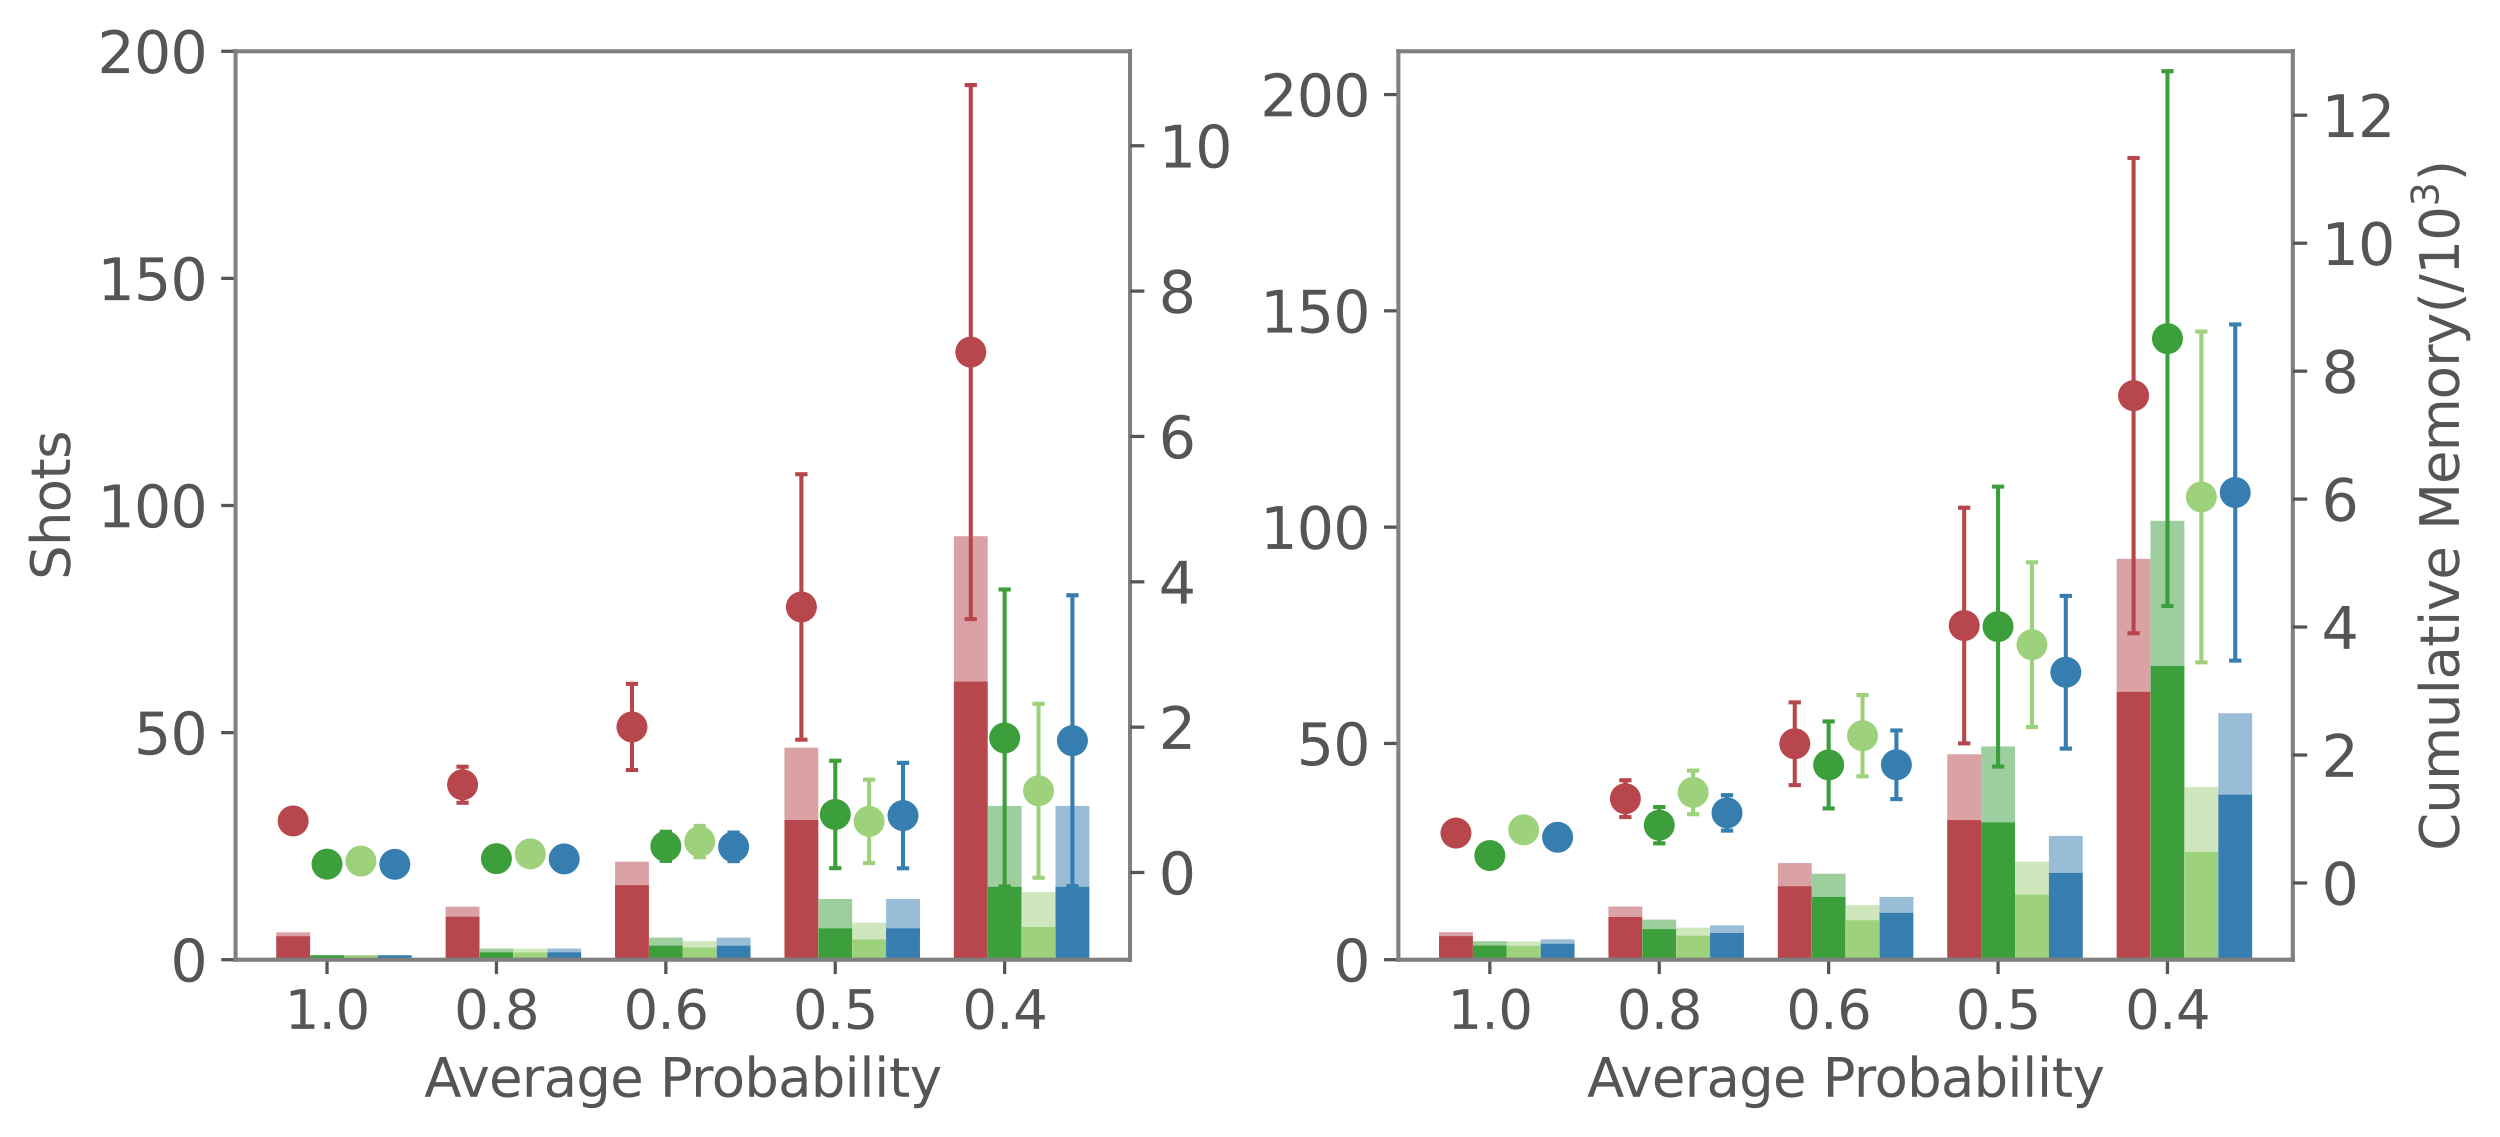 <?xml version="1.0" encoding="utf-8" standalone="no"?>
<!DOCTYPE svg PUBLIC "-//W3C//DTD SVG 1.1//EN"
  "http://www.w3.org/Graphics/SVG/1.1/DTD/svg11.dtd">
<svg xmlns:xlink="http://www.w3.org/1999/xlink" width="610.279pt" height="277.642pt" viewBox="0 0 610.279 277.642" xmlns="http://www.w3.org/2000/svg" version="1.1">
 <defs>
  <style type="text/css">*{stroke-linejoin: round; stroke-linecap: butt}</style>
 </defs>
 <g id="figure_1">
  <g id="patch_1">
   <path d="M 0 277.642 
L 610.279 277.642 
L 610.279 0 
L 0 0 
z
" style="fill: #ffffff"/>
  </g>
  <g id="axes_1">
   <g id="patch_2">
    <path d="M 57.504 234.279 
L 275.852 234.279 
L 275.852 12.519 
L 57.504 12.519 
z
" style="fill: #ffffff"/>
   </g>
   <g id="matplotlib.axis_1">
    <g id="xtick_1">
     <g id="line2d_1">
      <defs>
       <path id="m4643c7cbbf" d="M 0 0 
L 0 3.5 
" style="stroke: #555555; stroke-width: 0.8"/>
      </defs>
      <g>
       <use xlink:href="#m4643c7cbbf" x="79.835" y="234.279" style="fill: #555555; stroke: #555555; stroke-width: 0.8"/>
      </g>
     </g>
     <g id="text_1">
      <!-- 1.0 -->
      <g style="fill: #555555" transform="translate(69.498 251.157) scale(0.13 -0.13)">
       <defs>
        <path id="DejaVuSans-31" d="M 794 531 
L 1825 531 
L 1825 4091 
L 703 3866 
L 703 4441 
L 1819 4666 
L 2450 4666 
L 2450 531 
L 3481 531 
L 3481 0 
L 794 0 
L 794 531 
z
" transform="scale(0.016)"/>
        <path id="DejaVuSans-2e" d="M 684 794 
L 1344 794 
L 1344 0 
L 684 0 
L 684 794 
z
" transform="scale(0.016)"/>
        <path id="DejaVuSans-30" d="M 2034 4250 
Q 1547 4250 1301 3770 
Q 1056 3291 1056 2328 
Q 1056 1369 1301 889 
Q 1547 409 2034 409 
Q 2525 409 2770 889 
Q 3016 1369 3016 2328 
Q 3016 3291 2770 3770 
Q 2525 4250 2034 4250 
z
M 2034 4750 
Q 2819 4750 3233 4129 
Q 3647 3509 3647 2328 
Q 3647 1150 3233 529 
Q 2819 -91 2034 -91 
Q 1250 -91 836 529 
Q 422 1150 422 2328 
Q 422 3509 836 4129 
Q 1250 4750 2034 4750 
z
" transform="scale(0.016)"/>
       </defs>
       <use xlink:href="#DejaVuSans-31"/>
       <use xlink:href="#DejaVuSans-2e" x="63.623"/>
       <use xlink:href="#DejaVuSans-30" x="95.41"/>
      </g>
     </g>
    </g>
    <g id="xtick_2">
     <g id="line2d_2">
      <g>
       <use xlink:href="#m4643c7cbbf" x="121.189" y="234.279" style="fill: #555555; stroke: #555555; stroke-width: 0.8"/>
      </g>
     </g>
     <g id="text_2">
      <!-- 0.8 -->
      <g style="fill: #555555" transform="translate(110.852 251.157) scale(0.13 -0.13)">
       <defs>
        <path id="DejaVuSans-38" d="M 2034 2216 
Q 1584 2216 1326 1975 
Q 1069 1734 1069 1313 
Q 1069 891 1326 650 
Q 1584 409 2034 409 
Q 2484 409 2743 651 
Q 3003 894 3003 1313 
Q 3003 1734 2745 1975 
Q 2488 2216 2034 2216 
z
M 1403 2484 
Q 997 2584 770 2862 
Q 544 3141 544 3541 
Q 544 4100 942 4425 
Q 1341 4750 2034 4750 
Q 2731 4750 3128 4425 
Q 3525 4100 3525 3541 
Q 3525 3141 3298 2862 
Q 3072 2584 2669 2484 
Q 3125 2378 3379 2068 
Q 3634 1759 3634 1313 
Q 3634 634 3220 271 
Q 2806 -91 2034 -91 
Q 1263 -91 848 271 
Q 434 634 434 1313 
Q 434 1759 690 2068 
Q 947 2378 1403 2484 
z
M 1172 3481 
Q 1172 3119 1398 2916 
Q 1625 2713 2034 2713 
Q 2441 2713 2670 2916 
Q 2900 3119 2900 3481 
Q 2900 3844 2670 4047 
Q 2441 4250 2034 4250 
Q 1625 4250 1398 4047 
Q 1172 3844 1172 3481 
z
" transform="scale(0.016)"/>
       </defs>
       <use xlink:href="#DejaVuSans-30"/>
       <use xlink:href="#DejaVuSans-2e" x="63.623"/>
       <use xlink:href="#DejaVuSans-38" x="95.41"/>
      </g>
     </g>
    </g>
    <g id="xtick_3">
     <g id="line2d_3">
      <g>
       <use xlink:href="#m4643c7cbbf" x="162.543" y="234.279" style="fill: #555555; stroke: #555555; stroke-width: 0.8"/>
      </g>
     </g>
     <g id="text_3">
      <!-- 0.6 -->
      <g style="fill: #555555" transform="translate(152.206 251.157) scale(0.13 -0.13)">
       <defs>
        <path id="DejaVuSans-36" d="M 2113 2584 
Q 1688 2584 1439 2293 
Q 1191 2003 1191 1497 
Q 1191 994 1439 701 
Q 1688 409 2113 409 
Q 2538 409 2786 701 
Q 3034 994 3034 1497 
Q 3034 2003 2786 2293 
Q 2538 2584 2113 2584 
z
M 3366 4563 
L 3366 3988 
Q 3128 4100 2886 4159 
Q 2644 4219 2406 4219 
Q 1781 4219 1451 3797 
Q 1122 3375 1075 2522 
Q 1259 2794 1537 2939 
Q 1816 3084 2150 3084 
Q 2853 3084 3261 2657 
Q 3669 2231 3669 1497 
Q 3669 778 3244 343 
Q 2819 -91 2113 -91 
Q 1303 -91 875 529 
Q 447 1150 447 2328 
Q 447 3434 972 4092 
Q 1497 4750 2381 4750 
Q 2619 4750 2861 4703 
Q 3103 4656 3366 4563 
z
" transform="scale(0.016)"/>
       </defs>
       <use xlink:href="#DejaVuSans-30"/>
       <use xlink:href="#DejaVuSans-2e" x="63.623"/>
       <use xlink:href="#DejaVuSans-36" x="95.41"/>
      </g>
     </g>
    </g>
    <g id="xtick_4">
     <g id="line2d_4">
      <g>
       <use xlink:href="#m4643c7cbbf" x="203.896" y="234.279" style="fill: #555555; stroke: #555555; stroke-width: 0.8"/>
      </g>
     </g>
     <g id="text_4">
      <!-- 0.5 -->
      <g style="fill: #555555" transform="translate(193.559 251.157) scale(0.13 -0.13)">
       <defs>
        <path id="DejaVuSans-35" d="M 691 4666 
L 3169 4666 
L 3169 4134 
L 1269 4134 
L 1269 2991 
Q 1406 3038 1543 3061 
Q 1681 3084 1819 3084 
Q 2600 3084 3056 2656 
Q 3513 2228 3513 1497 
Q 3513 744 3044 326 
Q 2575 -91 1722 -91 
Q 1428 -91 1123 -41 
Q 819 9 494 109 
L 494 744 
Q 775 591 1075 516 
Q 1375 441 1709 441 
Q 2250 441 2565 725 
Q 2881 1009 2881 1497 
Q 2881 1984 2565 2268 
Q 2250 2553 1709 2553 
Q 1456 2553 1204 2497 
Q 953 2441 691 2322 
L 691 4666 
z
" transform="scale(0.016)"/>
       </defs>
       <use xlink:href="#DejaVuSans-30"/>
       <use xlink:href="#DejaVuSans-2e" x="63.623"/>
       <use xlink:href="#DejaVuSans-35" x="95.41"/>
      </g>
     </g>
    </g>
    <g id="xtick_5">
     <g id="line2d_5">
      <g>
       <use xlink:href="#m4643c7cbbf" x="245.25" y="234.279" style="fill: #555555; stroke: #555555; stroke-width: 0.8"/>
      </g>
     </g>
     <g id="text_5">
      <!-- 0.4 -->
      <g style="fill: #555555" transform="translate(234.913 251.157) scale(0.13 -0.13)">
       <defs>
        <path id="DejaVuSans-34" d="M 2419 4116 
L 825 1625 
L 2419 1625 
L 2419 4116 
z
M 2253 4666 
L 3047 4666 
L 3047 1625 
L 3713 1625 
L 3713 1100 
L 3047 1100 
L 3047 0 
L 2419 0 
L 2419 1100 
L 313 1100 
L 313 1709 
L 2253 4666 
z
" transform="scale(0.016)"/>
       </defs>
       <use xlink:href="#DejaVuSans-30"/>
       <use xlink:href="#DejaVuSans-2e" x="63.623"/>
       <use xlink:href="#DejaVuSans-34" x="95.41"/>
      </g>
     </g>
    </g>
    <g id="text_6">
     <!-- Average Probability -->
     <g style="fill: #555555" transform="translate(103.562 267.738) scale(0.13 -0.13)">
      <defs>
       <path id="DejaVuSans-41" d="M 2188 4044 
L 1331 1722 
L 3047 1722 
L 2188 4044 
z
M 1831 4666 
L 2547 4666 
L 4325 0 
L 3669 0 
L 3244 1197 
L 1141 1197 
L 716 0 
L 50 0 
L 1831 4666 
z
" transform="scale(0.016)"/>
       <path id="DejaVuSans-76" d="M 191 3500 
L 800 3500 
L 1894 563 
L 2988 3500 
L 3597 3500 
L 2284 0 
L 1503 0 
L 191 3500 
z
" transform="scale(0.016)"/>
       <path id="DejaVuSans-65" d="M 3597 1894 
L 3597 1613 
L 953 1613 
Q 991 1019 1311 708 
Q 1631 397 2203 397 
Q 2534 397 2845 478 
Q 3156 559 3463 722 
L 3463 178 
Q 3153 47 2828 -22 
Q 2503 -91 2169 -91 
Q 1331 -91 842 396 
Q 353 884 353 1716 
Q 353 2575 817 3079 
Q 1281 3584 2069 3584 
Q 2775 3584 3186 3129 
Q 3597 2675 3597 1894 
z
M 3022 2063 
Q 3016 2534 2758 2815 
Q 2500 3097 2075 3097 
Q 1594 3097 1305 2825 
Q 1016 2553 972 2059 
L 3022 2063 
z
" transform="scale(0.016)"/>
       <path id="DejaVuSans-72" d="M 2631 2963 
Q 2534 3019 2420 3045 
Q 2306 3072 2169 3072 
Q 1681 3072 1420 2755 
Q 1159 2438 1159 1844 
L 1159 0 
L 581 0 
L 581 3500 
L 1159 3500 
L 1159 2956 
Q 1341 3275 1631 3429 
Q 1922 3584 2338 3584 
Q 2397 3584 2469 3576 
Q 2541 3569 2628 3553 
L 2631 2963 
z
" transform="scale(0.016)"/>
       <path id="DejaVuSans-61" d="M 2194 1759 
Q 1497 1759 1228 1600 
Q 959 1441 959 1056 
Q 959 750 1161 570 
Q 1363 391 1709 391 
Q 2188 391 2477 730 
Q 2766 1069 2766 1631 
L 2766 1759 
L 2194 1759 
z
M 3341 1997 
L 3341 0 
L 2766 0 
L 2766 531 
Q 2569 213 2275 61 
Q 1981 -91 1556 -91 
Q 1019 -91 701 211 
Q 384 513 384 1019 
Q 384 1609 779 1909 
Q 1175 2209 1959 2209 
L 2766 2209 
L 2766 2266 
Q 2766 2663 2505 2880 
Q 2244 3097 1772 3097 
Q 1472 3097 1187 3025 
Q 903 2953 641 2809 
L 641 3341 
Q 956 3463 1253 3523 
Q 1550 3584 1831 3584 
Q 2591 3584 2966 3190 
Q 3341 2797 3341 1997 
z
" transform="scale(0.016)"/>
       <path id="DejaVuSans-67" d="M 2906 1791 
Q 2906 2416 2648 2759 
Q 2391 3103 1925 3103 
Q 1463 3103 1205 2759 
Q 947 2416 947 1791 
Q 947 1169 1205 825 
Q 1463 481 1925 481 
Q 2391 481 2648 825 
Q 2906 1169 2906 1791 
z
M 3481 434 
Q 3481 -459 3084 -895 
Q 2688 -1331 1869 -1331 
Q 1566 -1331 1297 -1286 
Q 1028 -1241 775 -1147 
L 775 -588 
Q 1028 -725 1275 -790 
Q 1522 -856 1778 -856 
Q 2344 -856 2625 -561 
Q 2906 -266 2906 331 
L 2906 616 
Q 2728 306 2450 153 
Q 2172 0 1784 0 
Q 1141 0 747 490 
Q 353 981 353 1791 
Q 353 2603 747 3093 
Q 1141 3584 1784 3584 
Q 2172 3584 2450 3431 
Q 2728 3278 2906 2969 
L 2906 3500 
L 3481 3500 
L 3481 434 
z
" transform="scale(0.016)"/>
       <path id="DejaVuSans-20" transform="scale(0.016)"/>
       <path id="DejaVuSans-50" d="M 1259 4147 
L 1259 2394 
L 2053 2394 
Q 2494 2394 2734 2622 
Q 2975 2850 2975 3272 
Q 2975 3691 2734 3919 
Q 2494 4147 2053 4147 
L 1259 4147 
z
M 628 4666 
L 2053 4666 
Q 2838 4666 3239 4311 
Q 3641 3956 3641 3272 
Q 3641 2581 3239 2228 
Q 2838 1875 2053 1875 
L 1259 1875 
L 1259 0 
L 628 0 
L 628 4666 
z
" transform="scale(0.016)"/>
       <path id="DejaVuSans-6f" d="M 1959 3097 
Q 1497 3097 1228 2736 
Q 959 2375 959 1747 
Q 959 1119 1226 758 
Q 1494 397 1959 397 
Q 2419 397 2687 759 
Q 2956 1122 2956 1747 
Q 2956 2369 2687 2733 
Q 2419 3097 1959 3097 
z
M 1959 3584 
Q 2709 3584 3137 3096 
Q 3566 2609 3566 1747 
Q 3566 888 3137 398 
Q 2709 -91 1959 -91 
Q 1206 -91 779 398 
Q 353 888 353 1747 
Q 353 2609 779 3096 
Q 1206 3584 1959 3584 
z
" transform="scale(0.016)"/>
       <path id="DejaVuSans-62" d="M 3116 1747 
Q 3116 2381 2855 2742 
Q 2594 3103 2138 3103 
Q 1681 3103 1420 2742 
Q 1159 2381 1159 1747 
Q 1159 1113 1420 752 
Q 1681 391 2138 391 
Q 2594 391 2855 752 
Q 3116 1113 3116 1747 
z
M 1159 2969 
Q 1341 3281 1617 3432 
Q 1894 3584 2278 3584 
Q 2916 3584 3314 3078 
Q 3713 2572 3713 1747 
Q 3713 922 3314 415 
Q 2916 -91 2278 -91 
Q 1894 -91 1617 61 
Q 1341 213 1159 525 
L 1159 0 
L 581 0 
L 581 4863 
L 1159 4863 
L 1159 2969 
z
" transform="scale(0.016)"/>
       <path id="DejaVuSans-69" d="M 603 3500 
L 1178 3500 
L 1178 0 
L 603 0 
L 603 3500 
z
M 603 4863 
L 1178 4863 
L 1178 4134 
L 603 4134 
L 603 4863 
z
" transform="scale(0.016)"/>
       <path id="DejaVuSans-6c" d="M 603 4863 
L 1178 4863 
L 1178 0 
L 603 0 
L 603 4863 
z
" transform="scale(0.016)"/>
       <path id="DejaVuSans-74" d="M 1172 4494 
L 1172 3500 
L 2356 3500 
L 2356 3053 
L 1172 3053 
L 1172 1153 
Q 1172 725 1289 603 
Q 1406 481 1766 481 
L 2356 481 
L 2356 0 
L 1766 0 
Q 1100 0 847 248 
Q 594 497 594 1153 
L 594 3053 
L 172 3053 
L 172 3500 
L 594 3500 
L 594 4494 
L 1172 4494 
z
" transform="scale(0.016)"/>
       <path id="DejaVuSans-79" d="M 2059 -325 
Q 1816 -950 1584 -1140 
Q 1353 -1331 966 -1331 
L 506 -1331 
L 506 -850 
L 844 -850 
Q 1081 -850 1212 -737 
Q 1344 -625 1503 -206 
L 1606 56 
L 191 3500 
L 800 3500 
L 1894 763 
L 2988 3500 
L 3597 3500 
L 2059 -325 
z
" transform="scale(0.016)"/>
      </defs>
      <use xlink:href="#DejaVuSans-41"/>
      <use xlink:href="#DejaVuSans-76" x="62.533"/>
      <use xlink:href="#DejaVuSans-65" x="121.713"/>
      <use xlink:href="#DejaVuSans-72" x="183.236"/>
      <use xlink:href="#DejaVuSans-61" x="224.35"/>
      <use xlink:href="#DejaVuSans-67" x="285.629"/>
      <use xlink:href="#DejaVuSans-65" x="349.105"/>
      <use xlink:href="#DejaVuSans-20" x="410.629"/>
      <use xlink:href="#DejaVuSans-50" x="442.416"/>
      <use xlink:href="#DejaVuSans-72" x="500.969"/>
      <use xlink:href="#DejaVuSans-6f" x="539.832"/>
      <use xlink:href="#DejaVuSans-62" x="601.014"/>
      <use xlink:href="#DejaVuSans-61" x="664.49"/>
      <use xlink:href="#DejaVuSans-62" x="725.77"/>
      <use xlink:href="#DejaVuSans-69" x="789.246"/>
      <use xlink:href="#DejaVuSans-6c" x="817.029"/>
      <use xlink:href="#DejaVuSans-69" x="844.812"/>
      <use xlink:href="#DejaVuSans-74" x="872.596"/>
      <use xlink:href="#DejaVuSans-79" x="911.805"/>
     </g>
    </g>
   </g>
   <g id="matplotlib.axis_2">
    <g id="ytick_1">
     <g id="line2d_6">
      <defs>
       <path id="m0f5ec0bc77" d="M 0 0 
L -3.5 0 
" style="stroke: #555555; stroke-width: 0.8"/>
      </defs>
      <g>
       <use xlink:href="#m0f5ec0bc77" x="57.504" y="234.279" style="fill: #555555; stroke: #555555; stroke-width: 0.8"/>
      </g>
     </g>
     <g id="text_7">
      <!-- 0 -->
      <g style="fill: #555555" transform="translate(41.597 239.598) scale(0.14 -0.14)">
       <use xlink:href="#DejaVuSans-30"/>
      </g>
     </g>
    </g>
    <g id="ytick_2">
     <g id="line2d_7">
      <g>
       <use xlink:href="#m0f5ec0bc77" x="57.504" y="178.839" style="fill: #555555; stroke: #555555; stroke-width: 0.8"/>
      </g>
     </g>
     <g id="text_8">
      <!-- 50 -->
      <g style="fill: #555555" transform="translate(32.689 184.158) scale(0.14 -0.14)">
       <use xlink:href="#DejaVuSans-35"/>
       <use xlink:href="#DejaVuSans-30" x="63.623"/>
      </g>
     </g>
    </g>
    <g id="ytick_3">
     <g id="line2d_8">
      <g>
       <use xlink:href="#m0f5ec0bc77" x="57.504" y="123.399" style="fill: #555555; stroke: #555555; stroke-width: 0.8"/>
      </g>
     </g>
     <g id="text_9">
      <!-- 100 -->
      <g style="fill: #555555" transform="translate(23.782 128.718) scale(0.14 -0.14)">
       <use xlink:href="#DejaVuSans-31"/>
       <use xlink:href="#DejaVuSans-30" x="63.623"/>
       <use xlink:href="#DejaVuSans-30" x="127.246"/>
      </g>
     </g>
    </g>
    <g id="ytick_4">
     <g id="line2d_9">
      <g>
       <use xlink:href="#m0f5ec0bc77" x="57.504" y="67.959" style="fill: #555555; stroke: #555555; stroke-width: 0.8"/>
      </g>
     </g>
     <g id="text_10">
      <!-- 150 -->
      <g style="fill: #555555" transform="translate(23.782 73.278) scale(0.14 -0.14)">
       <use xlink:href="#DejaVuSans-31"/>
       <use xlink:href="#DejaVuSans-35" x="63.623"/>
       <use xlink:href="#DejaVuSans-30" x="127.246"/>
      </g>
     </g>
    </g>
    <g id="ytick_5">
     <g id="line2d_10">
      <g>
       <use xlink:href="#m0f5ec0bc77" x="57.504" y="12.519" style="fill: #555555; stroke: #555555; stroke-width: 0.8"/>
      </g>
     </g>
     <g id="text_11">
      <!-- 200 -->
      <g style="fill: #555555" transform="translate(23.782 17.838) scale(0.14 -0.14)">
       <defs>
        <path id="DejaVuSans-32" d="M 1228 531 
L 3431 531 
L 3431 0 
L 469 0 
L 469 531 
Q 828 903 1448 1529 
Q 2069 2156 2228 2338 
Q 2531 2678 2651 2914 
Q 2772 3150 2772 3378 
Q 2772 3750 2511 3984 
Q 2250 4219 1831 4219 
Q 1534 4219 1204 4116 
Q 875 4013 500 3803 
L 500 4441 
Q 881 4594 1212 4672 
Q 1544 4750 1819 4750 
Q 2544 4750 2975 4387 
Q 3406 4025 3406 3419 
Q 3406 3131 3298 2873 
Q 3191 2616 2906 2266 
Q 2828 2175 2409 1742 
Q 1991 1309 1228 531 
z
" transform="scale(0.016)"/>
       </defs>
       <use xlink:href="#DejaVuSans-32"/>
       <use xlink:href="#DejaVuSans-30" x="63.623"/>
       <use xlink:href="#DejaVuSans-30" x="127.246"/>
      </g>
     </g>
    </g>
    <g id="text_12">
     <!-- Shots -->
     <g style="fill: #555555" transform="translate(17.078 141.556) rotate(-90) scale(0.13 -0.13)">
      <defs>
       <path id="DejaVuSans-53" d="M 3425 4513 
L 3425 3897 
Q 3066 4069 2747 4153 
Q 2428 4238 2131 4238 
Q 1616 4238 1336 4038 
Q 1056 3838 1056 3469 
Q 1056 3159 1242 3001 
Q 1428 2844 1947 2747 
L 2328 2669 
Q 3034 2534 3370 2195 
Q 3706 1856 3706 1288 
Q 3706 609 3251 259 
Q 2797 -91 1919 -91 
Q 1588 -91 1214 -16 
Q 841 59 441 206 
L 441 856 
Q 825 641 1194 531 
Q 1563 422 1919 422 
Q 2459 422 2753 634 
Q 3047 847 3047 1241 
Q 3047 1584 2836 1778 
Q 2625 1972 2144 2069 
L 1759 2144 
Q 1053 2284 737 2584 
Q 422 2884 422 3419 
Q 422 4038 858 4394 
Q 1294 4750 2059 4750 
Q 2388 4750 2728 4690 
Q 3069 4631 3425 4513 
z
" transform="scale(0.016)"/>
       <path id="DejaVuSans-68" d="M 3513 2113 
L 3513 0 
L 2938 0 
L 2938 2094 
Q 2938 2591 2744 2837 
Q 2550 3084 2163 3084 
Q 1697 3084 1428 2787 
Q 1159 2491 1159 1978 
L 1159 0 
L 581 0 
L 581 4863 
L 1159 4863 
L 1159 2956 
Q 1366 3272 1645 3428 
Q 1925 3584 2291 3584 
Q 2894 3584 3203 3211 
Q 3513 2838 3513 2113 
z
" transform="scale(0.016)"/>
       <path id="DejaVuSans-73" d="M 2834 3397 
L 2834 2853 
Q 2591 2978 2328 3040 
Q 2066 3103 1784 3103 
Q 1356 3103 1142 2972 
Q 928 2841 928 2578 
Q 928 2378 1081 2264 
Q 1234 2150 1697 2047 
L 1894 2003 
Q 2506 1872 2764 1633 
Q 3022 1394 3022 966 
Q 3022 478 2636 193 
Q 2250 -91 1575 -91 
Q 1294 -91 989 -36 
Q 684 19 347 128 
L 347 722 
Q 666 556 975 473 
Q 1284 391 1588 391 
Q 1994 391 2212 530 
Q 2431 669 2431 922 
Q 2431 1156 2273 1281 
Q 2116 1406 1581 1522 
L 1381 1569 
Q 847 1681 609 1914 
Q 372 2147 372 2553 
Q 372 3047 722 3315 
Q 1072 3584 1716 3584 
Q 2034 3584 2315 3537 
Q 2597 3491 2834 3397 
z
" transform="scale(0.016)"/>
      </defs>
      <use xlink:href="#DejaVuSans-53"/>
      <use xlink:href="#DejaVuSans-68" x="63.477"/>
      <use xlink:href="#DejaVuSans-6f" x="126.855"/>
      <use xlink:href="#DejaVuSans-74" x="188.037"/>
      <use xlink:href="#DejaVuSans-73" x="227.246"/>
     </g>
    </g>
   </g>
   <g id="patch_3">
    <path d="M 67.429 234.279 
L 75.7 234.279 
L 75.7 228.522 
L 67.429 228.522 
z
" clip-path="url(#p7fc41ac8eb)" style="fill: #b8474d"/>
   </g>
   <g id="patch_4">
    <path d="M 108.783 234.279 
L 117.053 234.279 
L 117.053 223.718 
L 108.783 223.718 
z
" clip-path="url(#p7fc41ac8eb)" style="fill: #b8474d"/>
   </g>
   <g id="patch_5">
    <path d="M 150.136 234.279 
L 158.407 234.279 
L 158.407 216.048 
L 150.136 216.048 
z
" clip-path="url(#p7fc41ac8eb)" style="fill: #b8474d"/>
   </g>
   <g id="patch_6">
    <path d="M 191.49 234.279 
L 199.761 234.279 
L 199.761 200.133 
L 191.49 200.133 
z
" clip-path="url(#p7fc41ac8eb)" style="fill: #b8474d"/>
   </g>
   <g id="patch_7">
    <path d="M 232.844 234.279 
L 241.115 234.279 
L 241.115 166.317 
L 232.844 166.317 
z
" clip-path="url(#p7fc41ac8eb)" style="fill: #b8474d"/>
   </g>
   <g id="patch_8">
    <path d="M 67.429 228.522 
L 75.7 228.522 
L 75.7 227.599 
L 67.429 227.599 
z
" clip-path="url(#p7fc41ac8eb)" style="fill: #b8474d; opacity: 0.5"/>
   </g>
   <g id="patch_9">
    <path d="M 108.783 223.718 
L 117.053 223.718 
L 117.053 221.323 
L 108.783 221.323 
z
" clip-path="url(#p7fc41ac8eb)" style="fill: #b8474d; opacity: 0.5"/>
   </g>
   <g id="patch_10">
    <path d="M 150.136 216.048 
L 158.407 216.048 
L 158.407 210.33 
L 150.136 210.33 
z
" clip-path="url(#p7fc41ac8eb)" style="fill: #b8474d; opacity: 0.5"/>
   </g>
   <g id="patch_11">
    <path d="M 191.49 200.133 
L 199.761 200.133 
L 199.761 182.524 
L 191.49 182.524 
z
" clip-path="url(#p7fc41ac8eb)" style="fill: #b8474d; opacity: 0.5"/>
   </g>
   <g id="patch_12">
    <path d="M 232.844 166.317 
L 241.115 166.317 
L 241.115 130.892 
L 232.844 130.892 
z
" clip-path="url(#p7fc41ac8eb)" style="fill: #b8474d; opacity: 0.5"/>
   </g>
   <g id="patch_13">
    <path d="M 75.7 234.279 
L 83.97 234.279 
L 83.97 233.17 
L 75.7 233.17 
z
" clip-path="url(#p7fc41ac8eb)" style="fill: #3d9f3c"/>
   </g>
   <g id="patch_14">
    <path d="M 117.053 234.279 
L 125.324 234.279 
L 125.324 232.441 
L 117.053 232.441 
z
" clip-path="url(#p7fc41ac8eb)" style="fill: #3d9f3c"/>
   </g>
   <g id="patch_15">
    <path d="M 158.407 234.279 
L 166.678 234.279 
L 166.678 230.804 
L 158.407 230.804 
z
" clip-path="url(#p7fc41ac8eb)" style="fill: #3d9f3c"/>
   </g>
   <g id="patch_16">
    <path d="M 199.761 234.279 
L 208.032 234.279 
L 208.032 226.577 
L 199.761 226.577 
z
" clip-path="url(#p7fc41ac8eb)" style="fill: #3d9f3c"/>
   </g>
   <g id="patch_17">
    <path d="M 241.115 234.279 
L 249.385 234.279 
L 249.385 216.427 
L 241.115 216.427 
z
" clip-path="url(#p7fc41ac8eb)" style="fill: #3d9f3c"/>
   </g>
   <g id="patch_18">
    <path d="M 75.7 233.17 
L 83.97 233.17 
L 83.97 233.17 
L 75.7 233.17 
z
" clip-path="url(#p7fc41ac8eb)" style="fill: #3d9f3c; opacity: 0.5"/>
   </g>
   <g id="patch_19">
    <path d="M 117.053 232.441 
L 125.324 232.441 
L 125.324 231.547 
L 117.053 231.547 
z
" clip-path="url(#p7fc41ac8eb)" style="fill: #3d9f3c; opacity: 0.5"/>
   </g>
   <g id="patch_20">
    <path d="M 158.407 230.804 
L 166.678 230.804 
L 166.678 228.871 
L 158.407 228.871 
z
" clip-path="url(#p7fc41ac8eb)" style="fill: #3d9f3c; opacity: 0.5"/>
   </g>
   <g id="patch_21">
    <path d="M 199.761 226.577 
L 208.032 226.577 
L 208.032 219.448 
L 199.761 219.448 
z
" clip-path="url(#p7fc41ac8eb)" style="fill: #3d9f3c; opacity: 0.5"/>
   </g>
   <g id="patch_22">
    <path d="M 241.115 216.427 
L 249.385 216.427 
L 249.385 196.727 
L 241.115 196.727 
z
" clip-path="url(#p7fc41ac8eb)" style="fill: #3d9f3c; opacity: 0.5"/>
   </g>
   <g id="patch_23">
    <path d="M 83.97 234.279 
L 92.241 234.279 
L 92.241 233.17 
L 83.97 233.17 
z
" clip-path="url(#p7fc41ac8eb)" style="fill: #9ed17b"/>
   </g>
   <g id="patch_24">
    <path d="M 125.324 234.279 
L 133.595 234.279 
L 133.595 232.459 
L 125.324 232.459 
z
" clip-path="url(#p7fc41ac8eb)" style="fill: #9ed17b"/>
   </g>
   <g id="patch_25">
    <path d="M 166.678 234.279 
L 174.949 234.279 
L 174.949 231.26 
L 166.678 231.26 
z
" clip-path="url(#p7fc41ac8eb)" style="fill: #9ed17b"/>
   </g>
   <g id="patch_26">
    <path d="M 208.032 234.279 
L 216.302 234.279 
L 216.302 229.285 
L 208.032 229.285 
z
" clip-path="url(#p7fc41ac8eb)" style="fill: #9ed17b"/>
   </g>
   <g id="patch_27">
    <path d="M 249.385 234.279 
L 257.656 234.279 
L 257.656 226.287 
L 249.385 226.287 
z
" clip-path="url(#p7fc41ac8eb)" style="fill: #9ed17b"/>
   </g>
   <g id="patch_28">
    <path d="M 83.97 233.17 
L 92.241 233.17 
L 92.241 233.17 
L 83.97 233.17 
z
" clip-path="url(#p7fc41ac8eb)" style="fill: #9ed17b; opacity: 0.5"/>
   </g>
   <g id="patch_29">
    <path d="M 125.324 232.459 
L 133.595 232.459 
L 133.595 231.583 
L 125.324 231.583 
z
" clip-path="url(#p7fc41ac8eb)" style="fill: #9ed17b; opacity: 0.5"/>
   </g>
   <g id="patch_30">
    <path d="M 166.678 231.26 
L 174.949 231.26 
L 174.949 229.739 
L 166.678 229.739 
z
" clip-path="url(#p7fc41ac8eb)" style="fill: #9ed17b; opacity: 0.5"/>
   </g>
   <g id="patch_31">
    <path d="M 208.032 229.285 
L 216.302 229.285 
L 216.302 225.237 
L 208.032 225.237 
z
" clip-path="url(#p7fc41ac8eb)" style="fill: #9ed17b; opacity: 0.5"/>
   </g>
   <g id="patch_32">
    <path d="M 249.385 226.287 
L 257.656 226.287 
L 257.656 217.772 
L 249.385 217.772 
z
" clip-path="url(#p7fc41ac8eb)" style="fill: #9ed17b; opacity: 0.5"/>
   </g>
   <g id="patch_33">
    <path d="M 92.241 234.279 
L 100.512 234.279 
L 100.512 233.17 
L 92.241 233.17 
z
" clip-path="url(#p7fc41ac8eb)" style="fill: #367db0"/>
   </g>
   <g id="patch_34">
    <path d="M 133.595 234.279 
L 141.866 234.279 
L 141.866 232.441 
L 133.595 232.441 
z
" clip-path="url(#p7fc41ac8eb)" style="fill: #367db0"/>
   </g>
   <g id="patch_35">
    <path d="M 174.949 234.279 
L 183.219 234.279 
L 183.219 230.804 
L 174.949 230.804 
z
" clip-path="url(#p7fc41ac8eb)" style="fill: #367db0"/>
   </g>
   <g id="patch_36">
    <path d="M 216.302 234.279 
L 224.573 234.279 
L 224.573 226.577 
L 216.302 226.577 
z
" clip-path="url(#p7fc41ac8eb)" style="fill: #367db0"/>
   </g>
   <g id="patch_37">
    <path d="M 257.656 234.279 
L 265.927 234.279 
L 265.927 216.427 
L 257.656 216.427 
z
" clip-path="url(#p7fc41ac8eb)" style="fill: #367db0"/>
   </g>
   <g id="patch_38">
    <path d="M 92.241 233.17 
L 100.512 233.17 
L 100.512 233.17 
L 92.241 233.17 
z
" clip-path="url(#p7fc41ac8eb)" style="fill: #367db0; opacity: 0.5"/>
   </g>
   <g id="patch_39">
    <path d="M 133.595 232.441 
L 141.866 232.441 
L 141.866 231.547 
L 133.595 231.547 
z
" clip-path="url(#p7fc41ac8eb)" style="fill: #367db0; opacity: 0.5"/>
   </g>
   <g id="patch_40">
    <path d="M 174.949 230.804 
L 183.219 230.804 
L 183.219 228.871 
L 174.949 228.871 
z
" clip-path="url(#p7fc41ac8eb)" style="fill: #367db0; opacity: 0.5"/>
   </g>
   <g id="patch_41">
    <path d="M 216.302 226.577 
L 224.573 226.577 
L 224.573 219.448 
L 216.302 219.448 
z
" clip-path="url(#p7fc41ac8eb)" style="fill: #367db0; opacity: 0.5"/>
   </g>
   <g id="patch_42">
    <path d="M 257.656 216.427 
L 265.927 216.427 
L 265.927 196.727 
L 257.656 196.727 
z
" clip-path="url(#p7fc41ac8eb)" style="fill: #367db0; opacity: 0.5"/>
   </g>
   <g id="patch_43">
    <path d="M 57.504 234.279 
L 57.504 12.519 
" style="fill: none; stroke: #808080; stroke-linejoin: miter; stroke-linecap: square"/>
   </g>
   <g id="patch_44">
    <path d="M 275.852 234.279 
L 275.852 12.519 
" style="fill: none; stroke: #808080; stroke-linejoin: miter; stroke-linecap: square"/>
   </g>
   <g id="patch_45">
    <path d="M 57.504 234.279 
L 275.852 234.279 
" style="fill: none; stroke: #808080; stroke-linejoin: miter; stroke-linecap: square"/>
   </g>
   <g id="patch_46">
    <path d="M 57.504 12.519 
L 275.852 12.519 
" style="fill: none; stroke: #808080; stroke-linejoin: miter; stroke-linecap: square"/>
   </g>
  </g>
  <g id="axes_2">
   <g id="patch_47">
    <path d="M 341.356 234.279 
L 559.704 234.279 
L 559.704 12.519 
L 341.356 12.519 
z
" style="fill: #ffffff"/>
   </g>
   <g id="matplotlib.axis_3">
    <g id="xtick_6">
     <g id="line2d_11">
      <g>
       <use xlink:href="#m4643c7cbbf" x="363.687" y="234.279" style="fill: #555555; stroke: #555555; stroke-width: 0.8"/>
      </g>
     </g>
     <g id="text_13">
      <!-- 1.0 -->
      <g style="fill: #555555" transform="translate(353.35 251.157) scale(0.13 -0.13)">
       <use xlink:href="#DejaVuSans-31"/>
       <use xlink:href="#DejaVuSans-2e" x="63.623"/>
       <use xlink:href="#DejaVuSans-30" x="95.41"/>
      </g>
     </g>
    </g>
    <g id="xtick_7">
     <g id="line2d_12">
      <g>
       <use xlink:href="#m4643c7cbbf" x="405.041" y="234.279" style="fill: #555555; stroke: #555555; stroke-width: 0.8"/>
      </g>
     </g>
     <g id="text_14">
      <!-- 0.8 -->
      <g style="fill: #555555" transform="translate(394.704 251.157) scale(0.13 -0.13)">
       <use xlink:href="#DejaVuSans-30"/>
       <use xlink:href="#DejaVuSans-2e" x="63.623"/>
       <use xlink:href="#DejaVuSans-38" x="95.41"/>
      </g>
     </g>
    </g>
    <g id="xtick_8">
     <g id="line2d_13">
      <g>
       <use xlink:href="#m4643c7cbbf" x="446.395" y="234.279" style="fill: #555555; stroke: #555555; stroke-width: 0.8"/>
      </g>
     </g>
     <g id="text_15">
      <!-- 0.6 -->
      <g style="fill: #555555" transform="translate(436.058 251.157) scale(0.13 -0.13)">
       <use xlink:href="#DejaVuSans-30"/>
       <use xlink:href="#DejaVuSans-2e" x="63.623"/>
       <use xlink:href="#DejaVuSans-36" x="95.41"/>
      </g>
     </g>
    </g>
    <g id="xtick_9">
     <g id="line2d_14">
      <g>
       <use xlink:href="#m4643c7cbbf" x="487.749" y="234.279" style="fill: #555555; stroke: #555555; stroke-width: 0.8"/>
      </g>
     </g>
     <g id="text_16">
      <!-- 0.5 -->
      <g style="fill: #555555" transform="translate(477.411 251.157) scale(0.13 -0.13)">
       <use xlink:href="#DejaVuSans-30"/>
       <use xlink:href="#DejaVuSans-2e" x="63.623"/>
       <use xlink:href="#DejaVuSans-35" x="95.41"/>
      </g>
     </g>
    </g>
    <g id="xtick_10">
     <g id="line2d_15">
      <g>
       <use xlink:href="#m4643c7cbbf" x="529.102" y="234.279" style="fill: #555555; stroke: #555555; stroke-width: 0.8"/>
      </g>
     </g>
     <g id="text_17">
      <!-- 0.4 -->
      <g style="fill: #555555" transform="translate(518.765 251.157) scale(0.13 -0.13)">
       <use xlink:href="#DejaVuSans-30"/>
       <use xlink:href="#DejaVuSans-2e" x="63.623"/>
       <use xlink:href="#DejaVuSans-34" x="95.41"/>
      </g>
     </g>
    </g>
    <g id="text_18">
     <!-- Average Probability -->
     <g style="fill: #555555" transform="translate(387.414 267.738) scale(0.13 -0.13)">
      <use xlink:href="#DejaVuSans-41"/>
      <use xlink:href="#DejaVuSans-76" x="62.533"/>
      <use xlink:href="#DejaVuSans-65" x="121.713"/>
      <use xlink:href="#DejaVuSans-72" x="183.236"/>
      <use xlink:href="#DejaVuSans-61" x="224.35"/>
      <use xlink:href="#DejaVuSans-67" x="285.629"/>
      <use xlink:href="#DejaVuSans-65" x="349.105"/>
      <use xlink:href="#DejaVuSans-20" x="410.629"/>
      <use xlink:href="#DejaVuSans-50" x="442.416"/>
      <use xlink:href="#DejaVuSans-72" x="500.969"/>
      <use xlink:href="#DejaVuSans-6f" x="539.832"/>
      <use xlink:href="#DejaVuSans-62" x="601.014"/>
      <use xlink:href="#DejaVuSans-61" x="664.49"/>
      <use xlink:href="#DejaVuSans-62" x="725.77"/>
      <use xlink:href="#DejaVuSans-69" x="789.246"/>
      <use xlink:href="#DejaVuSans-6c" x="817.029"/>
      <use xlink:href="#DejaVuSans-69" x="844.812"/>
      <use xlink:href="#DejaVuSans-74" x="872.596"/>
      <use xlink:href="#DejaVuSans-79" x="911.805"/>
     </g>
    </g>
   </g>
   <g id="matplotlib.axis_4">
    <g id="ytick_6">
     <g id="line2d_16">
      <g>
       <use xlink:href="#m0f5ec0bc77" x="341.356" y="234.279" style="fill: #555555; stroke: #555555; stroke-width: 0.8"/>
      </g>
     </g>
     <g id="text_19">
      <!-- 0 -->
      <g style="fill: #555555" transform="translate(325.449 239.598) scale(0.14 -0.14)">
       <use xlink:href="#DejaVuSans-30"/>
      </g>
     </g>
    </g>
    <g id="ytick_7">
     <g id="line2d_17">
      <g>
       <use xlink:href="#m0f5ec0bc77" x="341.356" y="181.479" style="fill: #555555; stroke: #555555; stroke-width: 0.8"/>
      </g>
     </g>
     <g id="text_20">
      <!-- 50 -->
      <g style="fill: #555555" transform="translate(316.541 186.798) scale(0.14 -0.14)">
       <use xlink:href="#DejaVuSans-35"/>
       <use xlink:href="#DejaVuSans-30" x="63.623"/>
      </g>
     </g>
    </g>
    <g id="ytick_8">
     <g id="line2d_18">
      <g>
       <use xlink:href="#m0f5ec0bc77" x="341.356" y="128.679" style="fill: #555555; stroke: #555555; stroke-width: 0.8"/>
      </g>
     </g>
     <g id="text_21">
      <!-- 100 -->
      <g style="fill: #555555" transform="translate(307.634 133.998) scale(0.14 -0.14)">
       <use xlink:href="#DejaVuSans-31"/>
       <use xlink:href="#DejaVuSans-30" x="63.623"/>
       <use xlink:href="#DejaVuSans-30" x="127.246"/>
      </g>
     </g>
    </g>
    <g id="ytick_9">
     <g id="line2d_19">
      <g>
       <use xlink:href="#m0f5ec0bc77" x="341.356" y="75.879" style="fill: #555555; stroke: #555555; stroke-width: 0.8"/>
      </g>
     </g>
     <g id="text_22">
      <!-- 150 -->
      <g style="fill: #555555" transform="translate(307.634 81.198) scale(0.14 -0.14)">
       <use xlink:href="#DejaVuSans-31"/>
       <use xlink:href="#DejaVuSans-35" x="63.623"/>
       <use xlink:href="#DejaVuSans-30" x="127.246"/>
      </g>
     </g>
    </g>
    <g id="ytick_10">
     <g id="line2d_20">
      <g>
       <use xlink:href="#m0f5ec0bc77" x="341.356" y="23.079" style="fill: #555555; stroke: #555555; stroke-width: 0.8"/>
      </g>
     </g>
     <g id="text_23">
      <!-- 200 -->
      <g style="fill: #555555" transform="translate(307.634 28.398) scale(0.14 -0.14)">
       <use xlink:href="#DejaVuSans-32"/>
       <use xlink:href="#DejaVuSans-30" x="63.623"/>
       <use xlink:href="#DejaVuSans-30" x="127.246"/>
      </g>
     </g>
    </g>
   </g>
   <g id="patch_48">
    <path d="M 351.281 234.279 
L 359.552 234.279 
L 359.552 228.505 
L 351.281 228.505 
z
" clip-path="url(#p8e7fe14ce5)" style="fill: #b8474d"/>
   </g>
   <g id="patch_49">
    <path d="M 392.635 234.279 
L 400.906 234.279 
L 400.906 223.812 
L 392.635 223.812 
z
" clip-path="url(#p8e7fe14ce5)" style="fill: #b8474d"/>
   </g>
   <g id="patch_50">
    <path d="M 433.989 234.279 
L 442.259 234.279 
L 442.259 216.317 
L 433.989 216.317 
z
" clip-path="url(#p8e7fe14ce5)" style="fill: #b8474d"/>
   </g>
   <g id="patch_51">
    <path d="M 475.342 234.279 
L 483.613 234.279 
L 483.613 200.195 
L 475.342 200.195 
z
" clip-path="url(#p8e7fe14ce5)" style="fill: #b8474d"/>
   </g>
   <g id="patch_52">
    <path d="M 516.696 234.279 
L 524.967 234.279 
L 524.967 168.83 
L 516.696 168.83 
z
" clip-path="url(#p8e7fe14ce5)" style="fill: #b8474d"/>
   </g>
   <g id="patch_53">
    <path d="M 351.281 228.505 
L 359.552 228.505 
L 359.552 227.555 
L 351.281 227.555 
z
" clip-path="url(#p8e7fe14ce5)" style="fill: #b8474d; opacity: 0.5"/>
   </g>
   <g id="patch_54">
    <path d="M 392.635 223.812 
L 400.906 223.812 
L 400.906 221.299 
L 392.635 221.299 
z
" clip-path="url(#p8e7fe14ce5)" style="fill: #b8474d; opacity: 0.5"/>
   </g>
   <g id="patch_55">
    <path d="M 433.989 216.317 
L 442.259 216.317 
L 442.259 210.676 
L 433.989 210.676 
z
" clip-path="url(#p8e7fe14ce5)" style="fill: #b8474d; opacity: 0.5"/>
   </g>
   <g id="patch_56">
    <path d="M 475.342 200.195 
L 483.613 200.195 
L 483.613 184.121 
L 475.342 184.121 
z
" clip-path="url(#p8e7fe14ce5)" style="fill: #b8474d; opacity: 0.5"/>
   </g>
   <g id="patch_57">
    <path d="M 516.696 168.83 
L 524.967 168.83 
L 524.967 136.413 
L 516.696 136.413 
z
" clip-path="url(#p8e7fe14ce5)" style="fill: #b8474d; opacity: 0.5"/>
   </g>
   <g id="patch_58">
    <path d="M 359.552 234.279 
L 367.823 234.279 
L 367.823 230.773 
L 359.552 230.773 
z
" clip-path="url(#p8e7fe14ce5)" style="fill: #3d9f3c"/>
   </g>
   <g id="patch_59">
    <path d="M 400.906 234.279 
L 409.176 234.279 
L 409.176 226.798 
L 400.906 226.798 
z
" clip-path="url(#p8e7fe14ce5)" style="fill: #3d9f3c"/>
   </g>
   <g id="patch_60">
    <path d="M 442.259 234.279 
L 450.53 234.279 
L 450.53 218.934 
L 442.259 218.934 
z
" clip-path="url(#p8e7fe14ce5)" style="fill: #3d9f3c"/>
   </g>
   <g id="patch_61">
    <path d="M 483.613 234.279 
L 491.884 234.279 
L 491.884 200.703 
L 483.613 200.703 
z
" clip-path="url(#p8e7fe14ce5)" style="fill: #3d9f3c"/>
   </g>
   <g id="patch_62">
    <path d="M 524.967 234.279 
L 533.238 234.279 
L 533.238 162.506 
L 524.967 162.506 
z
" clip-path="url(#p8e7fe14ce5)" style="fill: #3d9f3c"/>
   </g>
   <g id="patch_63">
    <path d="M 359.552 230.773 
L 367.823 230.773 
L 367.823 229.74 
L 359.552 229.74 
z
" clip-path="url(#p8e7fe14ce5)" style="fill: #3d9f3c; opacity: 0.5"/>
   </g>
   <g id="patch_64">
    <path d="M 400.906 226.798 
L 409.176 226.798 
L 409.176 224.488 
L 400.906 224.488 
z
" clip-path="url(#p8e7fe14ce5)" style="fill: #3d9f3c; opacity: 0.5"/>
   </g>
   <g id="patch_65">
    <path d="M 442.259 218.934 
L 450.53 218.934 
L 450.53 213.291 
L 442.259 213.291 
z
" clip-path="url(#p8e7fe14ce5)" style="fill: #3d9f3c; opacity: 0.5"/>
   </g>
   <g id="patch_66">
    <path d="M 483.613 200.703 
L 491.884 200.703 
L 491.884 182.207 
L 483.613 182.207 
z
" clip-path="url(#p8e7fe14ce5)" style="fill: #3d9f3c; opacity: 0.5"/>
   </g>
   <g id="patch_67">
    <path d="M 524.967 162.506 
L 533.238 162.506 
L 533.238 127.137 
L 524.967 127.137 
z
" clip-path="url(#p8e7fe14ce5)" style="fill: #3d9f3c; opacity: 0.5"/>
   </g>
   <g id="patch_68">
    <path d="M 367.823 234.279 
L 376.093 234.279 
L 376.093 230.825 
L 367.823 230.825 
z
" clip-path="url(#p8e7fe14ce5)" style="fill: #9ed17b"/>
   </g>
   <g id="patch_69">
    <path d="M 409.176 234.279 
L 417.447 234.279 
L 417.447 228.356 
L 409.176 228.356 
z
" clip-path="url(#p8e7fe14ce5)" style="fill: #9ed17b"/>
   </g>
   <g id="patch_70">
    <path d="M 450.53 234.279 
L 458.801 234.279 
L 458.801 224.61 
L 450.53 224.61 
z
" clip-path="url(#p8e7fe14ce5)" style="fill: #9ed17b"/>
   </g>
   <g id="patch_71">
    <path d="M 491.884 234.279 
L 500.155 234.279 
L 500.155 218.323 
L 491.884 218.323 
z
" clip-path="url(#p8e7fe14ce5)" style="fill: #9ed17b"/>
   </g>
   <g id="patch_72">
    <path d="M 533.238 234.279 
L 541.508 234.279 
L 541.508 207.922 
L 533.238 207.922 
z
" clip-path="url(#p8e7fe14ce5)" style="fill: #9ed17b"/>
   </g>
   <g id="patch_73">
    <path d="M 367.823 230.825 
L 376.093 230.825 
L 376.093 229.787 
L 367.823 229.787 
z
" clip-path="url(#p8e7fe14ce5)" style="fill: #9ed17b; opacity: 0.5"/>
   </g>
   <g id="patch_74">
    <path d="M 409.176 228.356 
L 417.447 228.356 
L 417.447 226.442 
L 409.176 226.442 
z
" clip-path="url(#p8e7fe14ce5)" style="fill: #9ed17b; opacity: 0.5"/>
   </g>
   <g id="patch_75">
    <path d="M 450.53 224.61 
L 458.801 224.61 
L 458.801 220.954 
L 450.53 220.954 
z
" clip-path="url(#p8e7fe14ce5)" style="fill: #9ed17b; opacity: 0.5"/>
   </g>
   <g id="patch_76">
    <path d="M 491.884 218.323 
L 500.155 218.323 
L 500.155 210.342 
L 491.884 210.342 
z
" clip-path="url(#p8e7fe14ce5)" style="fill: #9ed17b; opacity: 0.5"/>
   </g>
   <g id="patch_77">
    <path d="M 533.238 207.922 
L 541.508 207.922 
L 541.508 192.092 
L 533.238 192.092 
z
" clip-path="url(#p8e7fe14ce5)" style="fill: #9ed17b; opacity: 0.5"/>
   </g>
   <g id="patch_78">
    <path d="M 376.093 234.279 
L 384.364 234.279 
L 384.364 230.333 
L 376.093 230.333 
z
" clip-path="url(#p8e7fe14ce5)" style="fill: #367db0"/>
   </g>
   <g id="patch_79">
    <path d="M 417.447 234.279 
L 425.718 234.279 
L 425.718 227.745 
L 417.447 227.745 
z
" clip-path="url(#p8e7fe14ce5)" style="fill: #367db0"/>
   </g>
   <g id="patch_80">
    <path d="M 458.801 234.279 
L 467.072 234.279 
L 467.072 222.77 
L 458.801 222.77 
z
" clip-path="url(#p8e7fe14ce5)" style="fill: #367db0"/>
   </g>
   <g id="patch_81">
    <path d="M 500.155 234.279 
L 508.425 234.279 
L 508.425 213.049 
L 500.155 213.049 
z
" clip-path="url(#p8e7fe14ce5)" style="fill: #367db0"/>
   </g>
   <g id="patch_82">
    <path d="M 541.508 234.279 
L 549.779 234.279 
L 549.779 193.942 
L 541.508 193.942 
z
" clip-path="url(#p8e7fe14ce5)" style="fill: #367db0"/>
   </g>
   <g id="patch_83">
    <path d="M 376.093 230.333 
L 384.364 230.333 
L 384.364 229.296 
L 376.093 229.296 
z
" clip-path="url(#p8e7fe14ce5)" style="fill: #367db0; opacity: 0.5"/>
   </g>
   <g id="patch_84">
    <path d="M 417.447 227.745 
L 425.718 227.745 
L 425.718 225.88 
L 417.447 225.88 
z
" clip-path="url(#p8e7fe14ce5)" style="fill: #367db0; opacity: 0.5"/>
   </g>
   <g id="patch_85">
    <path d="M 458.801 222.77 
L 467.072 222.77 
L 467.072 218.95 
L 458.801 218.95 
z
" clip-path="url(#p8e7fe14ce5)" style="fill: #367db0; opacity: 0.5"/>
   </g>
   <g id="patch_86">
    <path d="M 500.155 213.049 
L 508.425 213.049 
L 508.425 204.056 
L 500.155 204.056 
z
" clip-path="url(#p8e7fe14ce5)" style="fill: #367db0; opacity: 0.5"/>
   </g>
   <g id="patch_87">
    <path d="M 541.508 193.942 
L 549.779 193.942 
L 549.779 174.121 
L 541.508 174.121 
z
" clip-path="url(#p8e7fe14ce5)" style="fill: #367db0; opacity: 0.5"/>
   </g>
   <g id="patch_88">
    <path d="M 341.356 234.279 
L 341.356 12.519 
" style="fill: none; stroke: #808080; stroke-linejoin: miter; stroke-linecap: square"/>
   </g>
   <g id="patch_89">
    <path d="M 559.704 234.279 
L 559.704 12.519 
" style="fill: none; stroke: #808080; stroke-linejoin: miter; stroke-linecap: square"/>
   </g>
   <g id="patch_90">
    <path d="M 341.356 234.279 
L 559.704 234.279 
" style="fill: none; stroke: #808080; stroke-linejoin: miter; stroke-linecap: square"/>
   </g>
   <g id="patch_91">
    <path d="M 341.356 12.519 
L 559.704 12.519 
" style="fill: none; stroke: #808080; stroke-linejoin: miter; stroke-linecap: square"/>
   </g>
  </g>
  <g id="axes_3">
   <g id="matplotlib.axis_5">
    <g id="ytick_11">
     <g id="line2d_21">
      <defs>
       <path id="md9885fd9ba" d="M 0 0 
L 3.5 0 
" style="stroke: #555555; stroke-width: 0.8"/>
      </defs>
      <g>
       <use xlink:href="#md9885fd9ba" x="275.852" y="212.99" style="fill: #555555; stroke: #555555; stroke-width: 0.8"/>
      </g>
     </g>
     <g id="text_24">
      <!-- 0 -->
      <g style="fill: #555555" transform="translate(282.852 218.309) scale(0.14 -0.14)">
       <use xlink:href="#DejaVuSans-30"/>
      </g>
     </g>
    </g>
    <g id="ytick_12">
     <g id="line2d_22">
      <g>
       <use xlink:href="#md9885fd9ba" x="275.852" y="177.508" style="fill: #555555; stroke: #555555; stroke-width: 0.8"/>
      </g>
     </g>
     <g id="text_25">
      <!-- 2 -->
      <g style="fill: #555555" transform="translate(282.852 182.827) scale(0.14 -0.14)">
       <use xlink:href="#DejaVuSans-32"/>
      </g>
     </g>
    </g>
    <g id="ytick_13">
     <g id="line2d_23">
      <g>
       <use xlink:href="#md9885fd9ba" x="275.852" y="142.027" style="fill: #555555; stroke: #555555; stroke-width: 0.8"/>
      </g>
     </g>
     <g id="text_26">
      <!-- 4 -->
      <g style="fill: #555555" transform="translate(282.852 147.346) scale(0.14 -0.14)">
       <use xlink:href="#DejaVuSans-34"/>
      </g>
     </g>
    </g>
    <g id="ytick_14">
     <g id="line2d_24">
      <g>
       <use xlink:href="#md9885fd9ba" x="275.852" y="106.545" style="fill: #555555; stroke: #555555; stroke-width: 0.8"/>
      </g>
     </g>
     <g id="text_27">
      <!-- 6 -->
      <g style="fill: #555555" transform="translate(282.852 111.864) scale(0.14 -0.14)">
       <use xlink:href="#DejaVuSans-36"/>
      </g>
     </g>
    </g>
    <g id="ytick_15">
     <g id="line2d_25">
      <g>
       <use xlink:href="#md9885fd9ba" x="275.852" y="71.064" style="fill: #555555; stroke: #555555; stroke-width: 0.8"/>
      </g>
     </g>
     <g id="text_28">
      <!-- 8 -->
      <g style="fill: #555555" transform="translate(282.852 76.382) scale(0.14 -0.14)">
       <use xlink:href="#DejaVuSans-38"/>
      </g>
     </g>
    </g>
    <g id="ytick_16">
     <g id="line2d_26">
      <g>
       <use xlink:href="#md9885fd9ba" x="275.852" y="35.582" style="fill: #555555; stroke: #555555; stroke-width: 0.8"/>
      </g>
     </g>
     <g id="text_29">
      <!-- 10 -->
      <g style="fill: #555555" transform="translate(282.852 40.901) scale(0.14 -0.14)">
       <use xlink:href="#DejaVuSans-31"/>
       <use xlink:href="#DejaVuSans-30" x="63.623"/>
      </g>
     </g>
    </g>
   </g>
   <g id="PathCollection_1">
    <defs>
     <path id="m02f17f2040" d="M 0 3.536 
C 0.938 3.536 1.837 3.163 2.5 2.5 
C 3.163 1.837 3.536 0.938 3.536 0 
C 3.536 -0.938 3.163 -1.837 2.5 -2.5 
C 1.837 -3.163 0.938 -3.536 0 -3.536 
C -0.938 -3.536 -1.837 -3.163 -2.5 -2.5 
C -3.163 -1.837 -3.536 -0.938 -3.536 0 
C -3.536 0.938 -3.163 1.837 -2.5 2.5 
C -1.837 3.163 -0.938 3.536 0 3.536 
z
" style="stroke: #b8474d; stroke-width: 0.5"/>
    </defs>
    <g clip-path="url(#p7fc41ac8eb)">
     <use xlink:href="#m02f17f2040" x="71.564" y="200.406" style="fill: #b8474d; stroke: #b8474d; stroke-width: 0.5"/>
     <use xlink:href="#m02f17f2040" x="112.918" y="191.566" style="fill: #b8474d; stroke: #b8474d; stroke-width: 0.5"/>
     <use xlink:href="#m02f17f2040" x="154.272" y="177.455" style="fill: #b8474d; stroke: #b8474d; stroke-width: 0.5"/>
     <use xlink:href="#m02f17f2040" x="195.626" y="148.171" style="fill: #b8474d; stroke: #b8474d; stroke-width: 0.5"/>
     <use xlink:href="#m02f17f2040" x="236.979" y="85.952" style="fill: #b8474d; stroke: #b8474d; stroke-width: 0.5"/>
    </g>
   </g>
   <g id="PathCollection_2">
    <defs>
     <path id="m2a60b7b776" d="M 0 3.536 
C 0.938 3.536 1.837 3.163 2.5 2.5 
C 3.163 1.837 3.536 0.938 3.536 0 
C 3.536 -0.938 3.163 -1.837 2.5 -2.5 
C 1.837 -3.163 0.938 -3.536 0 -3.536 
C -0.938 -3.536 -1.837 -3.163 -2.5 -2.5 
C -3.163 -1.837 -3.536 -0.938 -3.536 0 
C -3.536 0.938 -3.163 1.837 -2.5 2.5 
C -1.837 3.163 -0.938 3.536 0 3.536 
z
" style="stroke: #3d9f3c; stroke-width: 0.5"/>
    </defs>
    <g clip-path="url(#p7fc41ac8eb)">
     <use xlink:href="#m2a60b7b776" x="79.835" y="210.95" style="fill: #3d9f3c; stroke: #3d9f3c; stroke-width: 0.5"/>
     <use xlink:href="#m2a60b7b776" x="121.189" y="209.607" style="fill: #3d9f3c; stroke: #3d9f3c; stroke-width: 0.5"/>
     <use xlink:href="#m2a60b7b776" x="162.543" y="206.596" style="fill: #3d9f3c; stroke: #3d9f3c; stroke-width: 0.5"/>
     <use xlink:href="#m2a60b7b776" x="203.896" y="198.819" style="fill: #3d9f3c; stroke: #3d9f3c; stroke-width: 0.5"/>
     <use xlink:href="#m2a60b7b776" x="245.25" y="180.142" style="fill: #3d9f3c; stroke: #3d9f3c; stroke-width: 0.5"/>
    </g>
   </g>
   <g id="PathCollection_3">
    <defs>
     <path id="m0d8d544637" d="M 0 3.536 
C 0.938 3.536 1.837 3.163 2.5 2.5 
C 3.163 1.837 3.536 0.938 3.536 0 
C 3.536 -0.938 3.163 -1.837 2.5 -2.5 
C 1.837 -3.163 0.938 -3.536 0 -3.536 
C -0.938 -3.536 -1.837 -3.163 -2.5 -2.5 
C -3.163 -1.837 -3.536 -0.938 -3.536 0 
C -3.536 0.938 -3.163 1.837 -2.5 2.5 
C -1.837 3.163 -0.938 3.536 0 3.536 
z
" style="stroke: #9ed17b; stroke-width: 0.5"/>
    </defs>
    <g clip-path="url(#p7fc41ac8eb)">
     <use xlink:href="#m0d8d544637" x="88.106" y="210.21" style="fill: #9ed17b; stroke: #9ed17b; stroke-width: 0.5"/>
     <use xlink:href="#m0d8d544637" x="129.46" y="208.434" style="fill: #9ed17b; stroke: #9ed17b; stroke-width: 0.5"/>
     <use xlink:href="#m0d8d544637" x="170.813" y="205.432" style="fill: #9ed17b; stroke: #9ed17b; stroke-width: 0.5"/>
     <use xlink:href="#m0d8d544637" x="212.167" y="200.505" style="fill: #9ed17b; stroke: #9ed17b; stroke-width: 0.5"/>
     <use xlink:href="#m0d8d544637" x="253.521" y="193.034" style="fill: #9ed17b; stroke: #9ed17b; stroke-width: 0.5"/>
    </g>
   </g>
   <g id="PathCollection_4">
    <defs>
     <path id="m53fe4db3e0" d="M 0 3.536 
C 0.938 3.536 1.837 3.163 2.5 2.5 
C 3.163 1.837 3.536 0.938 3.536 0 
C 3.536 -0.938 3.163 -1.837 2.5 -2.5 
C 1.837 -3.163 0.938 -3.536 0 -3.536 
C -0.938 -3.536 -1.837 -3.163 -2.5 -2.5 
C -3.163 -1.837 -3.536 -0.938 -3.536 0 
C -3.536 0.938 -3.163 1.837 -2.5 2.5 
C -1.837 3.163 -0.938 3.536 0 3.536 
z
" style="stroke: #367db0; stroke-width: 0.5"/>
    </defs>
    <g clip-path="url(#p7fc41ac8eb)">
     <use xlink:href="#m53fe4db3e0" x="96.377" y="210.99" style="fill: #367db0; stroke: #367db0; stroke-width: 0.5"/>
     <use xlink:href="#m53fe4db3e0" x="137.73" y="209.675" style="fill: #367db0; stroke: #367db0; stroke-width: 0.5"/>
     <use xlink:href="#m53fe4db3e0" x="179.084" y="206.722" style="fill: #367db0; stroke: #367db0; stroke-width: 0.5"/>
     <use xlink:href="#m53fe4db3e0" x="220.438" y="199.092" style="fill: #367db0; stroke: #367db0; stroke-width: 0.5"/>
     <use xlink:href="#m53fe4db3e0" x="261.792" y="180.811" style="fill: #367db0; stroke: #367db0; stroke-width: 0.5"/>
    </g>
   </g>
   <g id="LineCollection_1">
    <path d="M 71.564 202.103 
L 71.564 198.71 
" clip-path="url(#p7fc41ac8eb)" style="fill: none; stroke: #b8474d"/>
    <path d="M 112.918 195.969 
L 112.918 187.162 
" clip-path="url(#p7fc41ac8eb)" style="fill: none; stroke: #b8474d"/>
    <path d="M 154.272 187.974 
L 154.272 166.935 
" clip-path="url(#p7fc41ac8eb)" style="fill: none; stroke: #b8474d"/>
    <path d="M 195.626 180.571 
L 195.626 115.77 
" clip-path="url(#p7fc41ac8eb)" style="fill: none; stroke: #b8474d"/>
    <path d="M 236.979 151.134 
L 236.979 20.769 
" clip-path="url(#p7fc41ac8eb)" style="fill: none; stroke: #b8474d"/>
   </g>
   <g id="line2d_27">
    <defs>
     <path id="mece8b41fae" d="M 1.5 0 
L -1.5 -0 
" style="stroke: #b8474d"/>
    </defs>
    <g clip-path="url(#p7fc41ac8eb)">
     <use xlink:href="#mece8b41fae" x="71.564" y="202.103" style="fill: #b8474d; stroke: #b8474d"/>
     <use xlink:href="#mece8b41fae" x="112.918" y="195.969" style="fill: #b8474d; stroke: #b8474d"/>
     <use xlink:href="#mece8b41fae" x="154.272" y="187.974" style="fill: #b8474d; stroke: #b8474d"/>
     <use xlink:href="#mece8b41fae" x="195.626" y="180.571" style="fill: #b8474d; stroke: #b8474d"/>
     <use xlink:href="#mece8b41fae" x="236.979" y="151.134" style="fill: #b8474d; stroke: #b8474d"/>
    </g>
   </g>
   <g id="line2d_28">
    <g clip-path="url(#p7fc41ac8eb)">
     <use xlink:href="#mece8b41fae" x="71.564" y="198.71" style="fill: #b8474d; stroke: #b8474d"/>
     <use xlink:href="#mece8b41fae" x="112.918" y="187.162" style="fill: #b8474d; stroke: #b8474d"/>
     <use xlink:href="#mece8b41fae" x="154.272" y="166.935" style="fill: #b8474d; stroke: #b8474d"/>
     <use xlink:href="#mece8b41fae" x="195.626" y="115.77" style="fill: #b8474d; stroke: #b8474d"/>
     <use xlink:href="#mece8b41fae" x="236.979" y="20.769" style="fill: #b8474d; stroke: #b8474d"/>
    </g>
   </g>
   <g id="LineCollection_2">
    <path d="M 79.835 210.95 
L 79.835 210.95 
" clip-path="url(#p7fc41ac8eb)" style="fill: none; stroke: #3d9f3c"/>
    <path d="M 121.189 211.251 
L 121.189 207.964 
" clip-path="url(#p7fc41ac8eb)" style="fill: none; stroke: #3d9f3c"/>
    <path d="M 162.543 210.152 
L 162.543 203.04 
" clip-path="url(#p7fc41ac8eb)" style="fill: none; stroke: #3d9f3c"/>
    <path d="M 203.896 211.937 
L 203.896 185.701 
" clip-path="url(#p7fc41ac8eb)" style="fill: none; stroke: #3d9f3c"/>
    <path d="M 245.25 216.39 
L 245.25 143.895 
" clip-path="url(#p7fc41ac8eb)" style="fill: none; stroke: #3d9f3c"/>
   </g>
   <g id="line2d_29">
    <defs>
     <path id="m8d546ef842" d="M 1.5 0 
L -1.5 -0 
" style="stroke: #3d9f3c"/>
    </defs>
    <g clip-path="url(#p7fc41ac8eb)">
     <use xlink:href="#m8d546ef842" x="79.835" y="210.95" style="fill: #3d9f3c; stroke: #3d9f3c"/>
     <use xlink:href="#m8d546ef842" x="121.189" y="211.251" style="fill: #3d9f3c; stroke: #3d9f3c"/>
     <use xlink:href="#m8d546ef842" x="162.543" y="210.152" style="fill: #3d9f3c; stroke: #3d9f3c"/>
     <use xlink:href="#m8d546ef842" x="203.896" y="211.937" style="fill: #3d9f3c; stroke: #3d9f3c"/>
     <use xlink:href="#m8d546ef842" x="245.25" y="216.39" style="fill: #3d9f3c; stroke: #3d9f3c"/>
    </g>
   </g>
   <g id="line2d_30">
    <g clip-path="url(#p7fc41ac8eb)">
     <use xlink:href="#m8d546ef842" x="79.835" y="210.95" style="fill: #3d9f3c; stroke: #3d9f3c"/>
     <use xlink:href="#m8d546ef842" x="121.189" y="207.964" style="fill: #3d9f3c; stroke: #3d9f3c"/>
     <use xlink:href="#m8d546ef842" x="162.543" y="203.04" style="fill: #3d9f3c; stroke: #3d9f3c"/>
     <use xlink:href="#m8d546ef842" x="203.896" y="185.701" style="fill: #3d9f3c; stroke: #3d9f3c"/>
     <use xlink:href="#m8d546ef842" x="245.25" y="143.895" style="fill: #3d9f3c; stroke: #3d9f3c"/>
    </g>
   </g>
   <g id="LineCollection_3">
    <path d="M 88.106 210.249 
L 88.106 210.17 
" clip-path="url(#p7fc41ac8eb)" style="fill: none; stroke: #9ed17b"/>
    <path d="M 129.46 210.622 
L 129.46 206.246 
" clip-path="url(#p7fc41ac8eb)" style="fill: none; stroke: #9ed17b"/>
    <path d="M 170.813 209.255 
L 170.813 201.609 
" clip-path="url(#p7fc41ac8eb)" style="fill: none; stroke: #9ed17b"/>
    <path d="M 212.167 210.691 
L 212.167 190.318 
" clip-path="url(#p7fc41ac8eb)" style="fill: none; stroke: #9ed17b"/>
    <path d="M 253.521 214.268 
L 253.521 171.8 
" clip-path="url(#p7fc41ac8eb)" style="fill: none; stroke: #9ed17b"/>
   </g>
   <g id="line2d_31">
    <defs>
     <path id="me28389365d" d="M 1.5 0 
L -1.5 -0 
" style="stroke: #9ed17b"/>
    </defs>
    <g clip-path="url(#p7fc41ac8eb)">
     <use xlink:href="#me28389365d" x="88.106" y="210.249" style="fill: #9ed17b; stroke: #9ed17b"/>
     <use xlink:href="#me28389365d" x="129.46" y="210.622" style="fill: #9ed17b; stroke: #9ed17b"/>
     <use xlink:href="#me28389365d" x="170.813" y="209.255" style="fill: #9ed17b; stroke: #9ed17b"/>
     <use xlink:href="#me28389365d" x="212.167" y="210.691" style="fill: #9ed17b; stroke: #9ed17b"/>
     <use xlink:href="#me28389365d" x="253.521" y="214.268" style="fill: #9ed17b; stroke: #9ed17b"/>
    </g>
   </g>
   <g id="line2d_32">
    <g clip-path="url(#p7fc41ac8eb)">
     <use xlink:href="#me28389365d" x="88.106" y="210.17" style="fill: #9ed17b; stroke: #9ed17b"/>
     <use xlink:href="#me28389365d" x="129.46" y="206.246" style="fill: #9ed17b; stroke: #9ed17b"/>
     <use xlink:href="#me28389365d" x="170.813" y="201.609" style="fill: #9ed17b; stroke: #9ed17b"/>
     <use xlink:href="#me28389365d" x="212.167" y="190.318" style="fill: #9ed17b; stroke: #9ed17b"/>
     <use xlink:href="#me28389365d" x="253.521" y="171.8" style="fill: #9ed17b; stroke: #9ed17b"/>
    </g>
   </g>
   <g id="LineCollection_4">
    <path d="M 96.377 211.015 
L 96.377 210.965 
" clip-path="url(#p7fc41ac8eb)" style="fill: none; stroke: #367db0"/>
    <path d="M 137.73 211.281 
L 137.73 208.068 
" clip-path="url(#p7fc41ac8eb)" style="fill: none; stroke: #367db0"/>
    <path d="M 179.084 210.21 
L 179.084 203.235 
" clip-path="url(#p7fc41ac8eb)" style="fill: none; stroke: #367db0"/>
    <path d="M 220.438 211.958 
L 220.438 186.227 
" clip-path="url(#p7fc41ac8eb)" style="fill: none; stroke: #367db0"/>
    <path d="M 261.792 216.311 
L 261.792 145.311 
" clip-path="url(#p7fc41ac8eb)" style="fill: none; stroke: #367db0"/>
   </g>
   <g id="line2d_33">
    <defs>
     <path id="m8ed06d1a1d" d="M 1.5 0 
L -1.5 -0 
" style="stroke: #367db0"/>
    </defs>
    <g clip-path="url(#p7fc41ac8eb)">
     <use xlink:href="#m8ed06d1a1d" x="96.377" y="211.015" style="fill: #367db0; stroke: #367db0"/>
     <use xlink:href="#m8ed06d1a1d" x="137.73" y="211.281" style="fill: #367db0; stroke: #367db0"/>
     <use xlink:href="#m8ed06d1a1d" x="179.084" y="210.21" style="fill: #367db0; stroke: #367db0"/>
     <use xlink:href="#m8ed06d1a1d" x="220.438" y="211.958" style="fill: #367db0; stroke: #367db0"/>
     <use xlink:href="#m8ed06d1a1d" x="261.792" y="216.311" style="fill: #367db0; stroke: #367db0"/>
    </g>
   </g>
   <g id="line2d_34">
    <g clip-path="url(#p7fc41ac8eb)">
     <use xlink:href="#m8ed06d1a1d" x="96.377" y="210.965" style="fill: #367db0; stroke: #367db0"/>
     <use xlink:href="#m8ed06d1a1d" x="137.73" y="208.068" style="fill: #367db0; stroke: #367db0"/>
     <use xlink:href="#m8ed06d1a1d" x="179.084" y="203.235" style="fill: #367db0; stroke: #367db0"/>
     <use xlink:href="#m8ed06d1a1d" x="220.438" y="186.227" style="fill: #367db0; stroke: #367db0"/>
     <use xlink:href="#m8ed06d1a1d" x="261.792" y="145.311" style="fill: #367db0; stroke: #367db0"/>
    </g>
   </g>
   <g id="line2d_35"/>
   <g id="line2d_36"/>
   <g id="line2d_37"/>
   <g id="line2d_38"/>
  </g>
  <g id="axes_4">
   <g id="matplotlib.axis_6">
    <g id="ytick_17">
     <g id="line2d_39">
      <g>
       <use xlink:href="#md9885fd9ba" x="559.704" y="215.539" style="fill: #555555; stroke: #555555; stroke-width: 0.8"/>
      </g>
     </g>
     <g id="text_30">
      <!-- 0 -->
      <g style="fill: #555555" transform="translate(566.704 220.858) scale(0.14 -0.14)">
       <use xlink:href="#DejaVuSans-30"/>
      </g>
     </g>
    </g>
    <g id="ytick_18">
     <g id="line2d_40">
      <g>
       <use xlink:href="#md9885fd9ba" x="559.704" y="184.305" style="fill: #555555; stroke: #555555; stroke-width: 0.8"/>
      </g>
     </g>
     <g id="text_31">
      <!-- 2 -->
      <g style="fill: #555555" transform="translate(566.704 189.624) scale(0.14 -0.14)">
       <use xlink:href="#DejaVuSans-32"/>
      </g>
     </g>
    </g>
    <g id="ytick_19">
     <g id="line2d_41">
      <g>
       <use xlink:href="#md9885fd9ba" x="559.704" y="153.071" style="fill: #555555; stroke: #555555; stroke-width: 0.8"/>
      </g>
     </g>
     <g id="text_32">
      <!-- 4 -->
      <g style="fill: #555555" transform="translate(566.704 158.39) scale(0.14 -0.14)">
       <use xlink:href="#DejaVuSans-34"/>
      </g>
     </g>
    </g>
    <g id="ytick_20">
     <g id="line2d_42">
      <g>
       <use xlink:href="#md9885fd9ba" x="559.704" y="121.837" style="fill: #555555; stroke: #555555; stroke-width: 0.8"/>
      </g>
     </g>
     <g id="text_33">
      <!-- 6 -->
      <g style="fill: #555555" transform="translate(566.704 127.156) scale(0.14 -0.14)">
       <use xlink:href="#DejaVuSans-36"/>
      </g>
     </g>
    </g>
    <g id="ytick_21">
     <g id="line2d_43">
      <g>
       <use xlink:href="#md9885fd9ba" x="559.704" y="90.603" style="fill: #555555; stroke: #555555; stroke-width: 0.8"/>
      </g>
     </g>
     <g id="text_34">
      <!-- 8 -->
      <g style="fill: #555555" transform="translate(566.704 95.922) scale(0.14 -0.14)">
       <use xlink:href="#DejaVuSans-38"/>
      </g>
     </g>
    </g>
    <g id="ytick_22">
     <g id="line2d_44">
      <g>
       <use xlink:href="#md9885fd9ba" x="559.704" y="59.37" style="fill: #555555; stroke: #555555; stroke-width: 0.8"/>
      </g>
     </g>
     <g id="text_35">
      <!-- 10 -->
      <g style="fill: #555555" transform="translate(566.704 64.689) scale(0.14 -0.14)">
       <use xlink:href="#DejaVuSans-31"/>
       <use xlink:href="#DejaVuSans-30" x="63.623"/>
      </g>
     </g>
    </g>
    <g id="ytick_23">
     <g id="line2d_45">
      <g>
       <use xlink:href="#md9885fd9ba" x="559.704" y="28.136" style="fill: #555555; stroke: #555555; stroke-width: 0.8"/>
      </g>
     </g>
     <g id="text_36">
      <!-- 12 -->
      <g style="fill: #555555" transform="translate(566.704 33.455) scale(0.14 -0.14)">
       <use xlink:href="#DejaVuSans-31"/>
       <use xlink:href="#DejaVuSans-32" x="63.623"/>
      </g>
     </g>
    </g>
    <g id="text_37">
     <!-- Cumulative Memory$(/10^3)$ -->
     <g style="fill: #555555" transform="translate(600.349 207.704) rotate(-90) scale(0.13 -0.13)">
      <defs>
       <path id="DejaVuSans-43" d="M 4122 4306 
L 4122 3641 
Q 3803 3938 3442 4084 
Q 3081 4231 2675 4231 
Q 1875 4231 1450 3742 
Q 1025 3253 1025 2328 
Q 1025 1406 1450 917 
Q 1875 428 2675 428 
Q 3081 428 3442 575 
Q 3803 722 4122 1019 
L 4122 359 
Q 3791 134 3420 21 
Q 3050 -91 2638 -91 
Q 1578 -91 968 557 
Q 359 1206 359 2328 
Q 359 3453 968 4101 
Q 1578 4750 2638 4750 
Q 3056 4750 3426 4639 
Q 3797 4528 4122 4306 
z
" transform="scale(0.016)"/>
       <path id="DejaVuSans-75" d="M 544 1381 
L 544 3500 
L 1119 3500 
L 1119 1403 
Q 1119 906 1312 657 
Q 1506 409 1894 409 
Q 2359 409 2629 706 
Q 2900 1003 2900 1516 
L 2900 3500 
L 3475 3500 
L 3475 0 
L 2900 0 
L 2900 538 
Q 2691 219 2414 64 
Q 2138 -91 1772 -91 
Q 1169 -91 856 284 
Q 544 659 544 1381 
z
M 1991 3584 
L 1991 3584 
z
" transform="scale(0.016)"/>
       <path id="DejaVuSans-6d" d="M 3328 2828 
Q 3544 3216 3844 3400 
Q 4144 3584 4550 3584 
Q 5097 3584 5394 3201 
Q 5691 2819 5691 2113 
L 5691 0 
L 5113 0 
L 5113 2094 
Q 5113 2597 4934 2840 
Q 4756 3084 4391 3084 
Q 3944 3084 3684 2787 
Q 3425 2491 3425 1978 
L 3425 0 
L 2847 0 
L 2847 2094 
Q 2847 2600 2669 2842 
Q 2491 3084 2119 3084 
Q 1678 3084 1418 2786 
Q 1159 2488 1159 1978 
L 1159 0 
L 581 0 
L 581 3500 
L 1159 3500 
L 1159 2956 
Q 1356 3278 1631 3431 
Q 1906 3584 2284 3584 
Q 2666 3584 2933 3390 
Q 3200 3197 3328 2828 
z
" transform="scale(0.016)"/>
       <path id="DejaVuSans-4d" d="M 628 4666 
L 1569 4666 
L 2759 1491 
L 3956 4666 
L 4897 4666 
L 4897 0 
L 4281 0 
L 4281 4097 
L 3078 897 
L 2444 897 
L 1241 4097 
L 1241 0 
L 628 0 
L 628 4666 
z
" transform="scale(0.016)"/>
       <path id="DejaVuSans-28" d="M 1984 4856 
Q 1566 4138 1362 3434 
Q 1159 2731 1159 2009 
Q 1159 1288 1364 580 
Q 1569 -128 1984 -844 
L 1484 -844 
Q 1016 -109 783 600 
Q 550 1309 550 2009 
Q 550 2706 781 3412 
Q 1013 4119 1484 4856 
L 1984 4856 
z
" transform="scale(0.016)"/>
       <path id="DejaVuSans-2f" d="M 1625 4666 
L 2156 4666 
L 531 -594 
L 0 -594 
L 1625 4666 
z
" transform="scale(0.016)"/>
       <path id="DejaVuSans-33" d="M 2597 2516 
Q 3050 2419 3304 2112 
Q 3559 1806 3559 1356 
Q 3559 666 3084 287 
Q 2609 -91 1734 -91 
Q 1441 -91 1130 -33 
Q 819 25 488 141 
L 488 750 
Q 750 597 1062 519 
Q 1375 441 1716 441 
Q 2309 441 2620 675 
Q 2931 909 2931 1356 
Q 2931 1769 2642 2001 
Q 2353 2234 1838 2234 
L 1294 2234 
L 1294 2753 
L 1863 2753 
Q 2328 2753 2575 2939 
Q 2822 3125 2822 3475 
Q 2822 3834 2567 4026 
Q 2313 4219 1838 4219 
Q 1578 4219 1281 4162 
Q 984 4106 628 3988 
L 628 4550 
Q 988 4650 1302 4700 
Q 1616 4750 1894 4750 
Q 2613 4750 3031 4423 
Q 3450 4097 3450 3541 
Q 3450 3153 3228 2886 
Q 3006 2619 2597 2516 
z
" transform="scale(0.016)"/>
       <path id="DejaVuSans-29" d="M 513 4856 
L 1013 4856 
Q 1481 4119 1714 3412 
Q 1947 2706 1947 2009 
Q 1947 1309 1714 600 
Q 1481 -109 1013 -844 
L 513 -844 
Q 928 -128 1133 580 
Q 1338 1288 1338 2009 
Q 1338 2731 1133 3434 
Q 928 4138 513 4856 
z
" transform="scale(0.016)"/>
      </defs>
      <use xlink:href="#DejaVuSans-43" transform="translate(0 0.766)"/>
      <use xlink:href="#DejaVuSans-75" transform="translate(69.824 0.766)"/>
      <use xlink:href="#DejaVuSans-6d" transform="translate(133.203 0.766)"/>
      <use xlink:href="#DejaVuSans-75" transform="translate(230.615 0.766)"/>
      <use xlink:href="#DejaVuSans-6c" transform="translate(293.994 0.766)"/>
      <use xlink:href="#DejaVuSans-61" transform="translate(321.777 0.766)"/>
      <use xlink:href="#DejaVuSans-74" transform="translate(383.057 0.766)"/>
      <use xlink:href="#DejaVuSans-69" transform="translate(422.266 0.766)"/>
      <use xlink:href="#DejaVuSans-76" transform="translate(450.049 0.766)"/>
      <use xlink:href="#DejaVuSans-65" transform="translate(509.229 0.766)"/>
      <use xlink:href="#DejaVuSans-20" transform="translate(570.752 0.766)"/>
      <use xlink:href="#DejaVuSans-4d" transform="translate(602.539 0.766)"/>
      <use xlink:href="#DejaVuSans-65" transform="translate(688.818 0.766)"/>
      <use xlink:href="#DejaVuSans-6d" transform="translate(750.342 0.766)"/>
      <use xlink:href="#DejaVuSans-6f" transform="translate(847.754 0.766)"/>
      <use xlink:href="#DejaVuSans-72" transform="translate(908.936 0.766)"/>
      <use xlink:href="#DejaVuSans-79" transform="translate(950.049 0.766)"/>
      <use xlink:href="#DejaVuSans-28" transform="translate(1009.229 0.766)"/>
      <use xlink:href="#DejaVuSans-2f" transform="translate(1048.242 0.766)"/>
      <use xlink:href="#DejaVuSans-31" transform="translate(1081.934 0.766)"/>
      <use xlink:href="#DejaVuSans-30" transform="translate(1145.557 0.766)"/>
      <use xlink:href="#DejaVuSans-33" transform="translate(1210.137 39.047) scale(0.7)"/>
      <use xlink:href="#DejaVuSans-29" transform="translate(1257.407 0.766)"/>
     </g>
    </g>
   </g>
   <g id="PathCollection_5">
    <g clip-path="url(#p8e7fe14ce5)">
     <use xlink:href="#m02f17f2040" x="355.417" y="203.364" style="fill: #b8474d; stroke: #b8474d; stroke-width: 0.5"/>
     <use xlink:href="#m02f17f2040" x="396.77" y="194.964" style="fill: #b8474d; stroke: #b8474d; stroke-width: 0.5"/>
     <use xlink:href="#m02f17f2040" x="438.124" y="181.555" style="fill: #b8474d; stroke: #b8474d; stroke-width: 0.5"/>
     <use xlink:href="#m02f17f2040" x="479.478" y="152.705" style="fill: #b8474d; stroke: #b8474d; stroke-width: 0.5"/>
     <use xlink:href="#m02f17f2040" x="520.832" y="96.579" style="fill: #b8474d; stroke: #b8474d; stroke-width: 0.5"/>
    </g>
   </g>
   <g id="PathCollection_6">
    <g clip-path="url(#p8e7fe14ce5)">
     <use xlink:href="#m2a60b7b776" x="363.687" y="208.845" style="fill: #3d9f3c; stroke: #3d9f3c; stroke-width: 0.5"/>
     <use xlink:href="#m2a60b7b776" x="405.041" y="201.437" style="fill: #3d9f3c; stroke: #3d9f3c; stroke-width: 0.5"/>
     <use xlink:href="#m2a60b7b776" x="446.395" y="186.73" style="fill: #3d9f3c; stroke: #3d9f3c; stroke-width: 0.5"/>
     <use xlink:href="#m2a60b7b776" x="487.749" y="152.957" style="fill: #3d9f3c; stroke: #3d9f3c; stroke-width: 0.5"/>
     <use xlink:href="#m2a60b7b776" x="529.102" y="82.661" style="fill: #3d9f3c; stroke: #3d9f3c; stroke-width: 0.5"/>
    </g>
   </g>
   <g id="PathCollection_7">
    <g clip-path="url(#p8e7fe14ce5)">
     <use xlink:href="#m0d8d544637" x="371.958" y="202.578" style="fill: #9ed17b; stroke: #9ed17b; stroke-width: 0.5"/>
     <use xlink:href="#m0d8d544637" x="413.312" y="193.432" style="fill: #9ed17b; stroke: #9ed17b; stroke-width: 0.5"/>
     <use xlink:href="#m0d8d544637" x="454.666" y="179.595" style="fill: #9ed17b; stroke: #9ed17b; stroke-width: 0.5"/>
     <use xlink:href="#m0d8d544637" x="496.019" y="157.381" style="fill: #9ed17b; stroke: #9ed17b; stroke-width: 0.5"/>
     <use xlink:href="#m0d8d544637" x="537.373" y="121.315" style="fill: #9ed17b; stroke: #9ed17b; stroke-width: 0.5"/>
    </g>
   </g>
   <g id="PathCollection_8">
    <g clip-path="url(#p8e7fe14ce5)">
     <use xlink:href="#m53fe4db3e0" x="380.229" y="204.384" style="fill: #367db0; stroke: #367db0; stroke-width: 0.5"/>
     <use xlink:href="#m53fe4db3e0" x="421.583" y="198.438" style="fill: #367db0; stroke: #367db0; stroke-width: 0.5"/>
     <use xlink:href="#m53fe4db3e0" x="462.936" y="186.69" style="fill: #367db0; stroke: #367db0; stroke-width: 0.5"/>
     <use xlink:href="#m53fe4db3e0" x="504.29" y="164.105" style="fill: #367db0; stroke: #367db0; stroke-width: 0.5"/>
     <use xlink:href="#m53fe4db3e0" x="545.644" y="120.232" style="fill: #367db0; stroke: #367db0; stroke-width: 0.5"/>
    </g>
   </g>
   <g id="LineCollection_5">
    <path d="M 355.417 205.061 
L 355.417 201.666 
" clip-path="url(#p8e7fe14ce5)" style="fill: none; stroke: #b8474d"/>
    <path d="M 396.77 199.46 
L 396.77 190.469 
" clip-path="url(#p8e7fe14ce5)" style="fill: none; stroke: #b8474d"/>
    <path d="M 438.124 191.65 
L 438.124 171.459 
" clip-path="url(#p8e7fe14ce5)" style="fill: none; stroke: #b8474d"/>
    <path d="M 479.478 181.467 
L 479.478 123.944 
" clip-path="url(#p8e7fe14ce5)" style="fill: none; stroke: #b8474d"/>
    <path d="M 520.832 154.587 
L 520.832 38.572 
" clip-path="url(#p8e7fe14ce5)" style="fill: none; stroke: #b8474d"/>
   </g>
   <g id="line2d_46">
    <g clip-path="url(#p8e7fe14ce5)">
     <use xlink:href="#mece8b41fae" x="355.417" y="205.061" style="fill: #b8474d; stroke: #b8474d"/>
     <use xlink:href="#mece8b41fae" x="396.77" y="199.46" style="fill: #b8474d; stroke: #b8474d"/>
     <use xlink:href="#mece8b41fae" x="438.124" y="191.65" style="fill: #b8474d; stroke: #b8474d"/>
     <use xlink:href="#mece8b41fae" x="479.478" y="181.467" style="fill: #b8474d; stroke: #b8474d"/>
     <use xlink:href="#mece8b41fae" x="520.832" y="154.587" style="fill: #b8474d; stroke: #b8474d"/>
    </g>
   </g>
   <g id="line2d_47">
    <g clip-path="url(#p8e7fe14ce5)">
     <use xlink:href="#mece8b41fae" x="355.417" y="201.666" style="fill: #b8474d; stroke: #b8474d"/>
     <use xlink:href="#mece8b41fae" x="396.77" y="190.469" style="fill: #b8474d; stroke: #b8474d"/>
     <use xlink:href="#mece8b41fae" x="438.124" y="171.459" style="fill: #b8474d; stroke: #b8474d"/>
     <use xlink:href="#mece8b41fae" x="479.478" y="123.944" style="fill: #b8474d; stroke: #b8474d"/>
     <use xlink:href="#mece8b41fae" x="520.832" y="38.572" style="fill: #b8474d; stroke: #b8474d"/>
    </g>
   </g>
   <g id="LineCollection_6">
    <path d="M 363.687 210.802 
L 363.687 206.888 
" clip-path="url(#p8e7fe14ce5)" style="fill: none; stroke: #3d9f3c"/>
    <path d="M 405.041 205.87 
L 405.041 197.003 
" clip-path="url(#p8e7fe14ce5)" style="fill: none; stroke: #3d9f3c"/>
    <path d="M 446.395 197.346 
L 446.395 176.113 
" clip-path="url(#p8e7fe14ce5)" style="fill: none; stroke: #3d9f3c"/>
    <path d="M 487.749 187.119 
L 487.749 118.794 
" clip-path="url(#p8e7fe14ce5)" style="fill: none; stroke: #3d9f3c"/>
    <path d="M 529.102 147.943 
L 529.102 17.378 
" clip-path="url(#p8e7fe14ce5)" style="fill: none; stroke: #3d9f3c"/>
   </g>
   <g id="line2d_48">
    <g clip-path="url(#p8e7fe14ce5)">
     <use xlink:href="#m8d546ef842" x="363.687" y="210.802" style="fill: #3d9f3c; stroke: #3d9f3c"/>
     <use xlink:href="#m8d546ef842" x="405.041" y="205.87" style="fill: #3d9f3c; stroke: #3d9f3c"/>
     <use xlink:href="#m8d546ef842" x="446.395" y="197.346" style="fill: #3d9f3c; stroke: #3d9f3c"/>
     <use xlink:href="#m8d546ef842" x="487.749" y="187.119" style="fill: #3d9f3c; stroke: #3d9f3c"/>
     <use xlink:href="#m8d546ef842" x="529.102" y="147.943" style="fill: #3d9f3c; stroke: #3d9f3c"/>
    </g>
   </g>
   <g id="line2d_49">
    <g clip-path="url(#p8e7fe14ce5)">
     <use xlink:href="#m8d546ef842" x="363.687" y="206.888" style="fill: #3d9f3c; stroke: #3d9f3c"/>
     <use xlink:href="#m8d546ef842" x="405.041" y="197.003" style="fill: #3d9f3c; stroke: #3d9f3c"/>
     <use xlink:href="#m8d546ef842" x="446.395" y="176.113" style="fill: #3d9f3c; stroke: #3d9f3c"/>
     <use xlink:href="#m8d546ef842" x="487.749" y="118.794" style="fill: #3d9f3c; stroke: #3d9f3c"/>
     <use xlink:href="#m8d546ef842" x="529.102" y="17.378" style="fill: #3d9f3c; stroke: #3d9f3c"/>
    </g>
   </g>
   <g id="LineCollection_7">
    <path d="M 371.958 205.063 
L 371.958 200.092 
" clip-path="url(#p8e7fe14ce5)" style="fill: none; stroke: #9ed17b"/>
    <path d="M 413.312 198.76 
L 413.312 188.105 
" clip-path="url(#p8e7fe14ce5)" style="fill: none; stroke: #9ed17b"/>
    <path d="M 454.666 189.514 
L 454.666 169.676 
" clip-path="url(#p8e7fe14ce5)" style="fill: none; stroke: #9ed17b"/>
    <path d="M 496.019 177.488 
L 496.019 137.275 
" clip-path="url(#p8e7fe14ce5)" style="fill: none; stroke: #9ed17b"/>
    <path d="M 537.373 161.69 
L 537.373 80.939 
" clip-path="url(#p8e7fe14ce5)" style="fill: none; stroke: #9ed17b"/>
   </g>
   <g id="line2d_50">
    <g clip-path="url(#p8e7fe14ce5)">
     <use xlink:href="#me28389365d" x="371.958" y="205.063" style="fill: #9ed17b; stroke: #9ed17b"/>
     <use xlink:href="#me28389365d" x="413.312" y="198.76" style="fill: #9ed17b; stroke: #9ed17b"/>
     <use xlink:href="#me28389365d" x="454.666" y="189.514" style="fill: #9ed17b; stroke: #9ed17b"/>
     <use xlink:href="#me28389365d" x="496.019" y="177.488" style="fill: #9ed17b; stroke: #9ed17b"/>
     <use xlink:href="#me28389365d" x="537.373" y="161.69" style="fill: #9ed17b; stroke: #9ed17b"/>
    </g>
   </g>
   <g id="line2d_51">
    <g clip-path="url(#p8e7fe14ce5)">
     <use xlink:href="#me28389365d" x="371.958" y="200.092" style="fill: #9ed17b; stroke: #9ed17b"/>
     <use xlink:href="#me28389365d" x="413.312" y="188.105" style="fill: #9ed17b; stroke: #9ed17b"/>
     <use xlink:href="#me28389365d" x="454.666" y="169.676" style="fill: #9ed17b; stroke: #9ed17b"/>
     <use xlink:href="#me28389365d" x="496.019" y="137.275" style="fill: #9ed17b; stroke: #9ed17b"/>
     <use xlink:href="#me28389365d" x="537.373" y="80.939" style="fill: #9ed17b; stroke: #9ed17b"/>
    </g>
   </g>
   <g id="LineCollection_8">
    <path d="M 380.229 206.835 
L 380.229 201.934 
" clip-path="url(#p8e7fe14ce5)" style="fill: none; stroke: #367db0"/>
    <path d="M 421.583 202.758 
L 421.583 194.117 
" clip-path="url(#p8e7fe14ce5)" style="fill: none; stroke: #367db0"/>
    <path d="M 462.936 195.076 
L 462.936 178.304 
" clip-path="url(#p8e7fe14ce5)" style="fill: none; stroke: #367db0"/>
    <path d="M 504.29 182.744 
L 504.29 145.466 
" clip-path="url(#p8e7fe14ce5)" style="fill: none; stroke: #367db0"/>
    <path d="M 545.644 161.264 
L 545.644 79.199 
" clip-path="url(#p8e7fe14ce5)" style="fill: none; stroke: #367db0"/>
   </g>
   <g id="line2d_52">
    <g clip-path="url(#p8e7fe14ce5)">
     <use xlink:href="#m8ed06d1a1d" x="380.229" y="206.835" style="fill: #367db0; stroke: #367db0"/>
     <use xlink:href="#m8ed06d1a1d" x="421.583" y="202.758" style="fill: #367db0; stroke: #367db0"/>
     <use xlink:href="#m8ed06d1a1d" x="462.936" y="195.076" style="fill: #367db0; stroke: #367db0"/>
     <use xlink:href="#m8ed06d1a1d" x="504.29" y="182.744" style="fill: #367db0; stroke: #367db0"/>
     <use xlink:href="#m8ed06d1a1d" x="545.644" y="161.264" style="fill: #367db0; stroke: #367db0"/>
    </g>
   </g>
   <g id="line2d_53">
    <g clip-path="url(#p8e7fe14ce5)">
     <use xlink:href="#m8ed06d1a1d" x="380.229" y="201.934" style="fill: #367db0; stroke: #367db0"/>
     <use xlink:href="#m8ed06d1a1d" x="421.583" y="194.117" style="fill: #367db0; stroke: #367db0"/>
     <use xlink:href="#m8ed06d1a1d" x="462.936" y="178.304" style="fill: #367db0; stroke: #367db0"/>
     <use xlink:href="#m8ed06d1a1d" x="504.29" y="145.466" style="fill: #367db0; stroke: #367db0"/>
     <use xlink:href="#m8ed06d1a1d" x="545.644" y="79.199" style="fill: #367db0; stroke: #367db0"/>
    </g>
   </g>
   <g id="line2d_54"/>
   <g id="line2d_55"/>
   <g id="line2d_56"/>
   <g id="line2d_57"/>
  </g>
 </g>
 <defs>
  <clipPath id="p7fc41ac8eb">
   <rect x="57.504" y="12.519" width="218.348" height="221.76"/>
  </clipPath>
  <clipPath id="p8e7fe14ce5">
   <rect x="341.356" y="12.519" width="218.348" height="221.76"/>
  </clipPath>
 </defs>
</svg>
